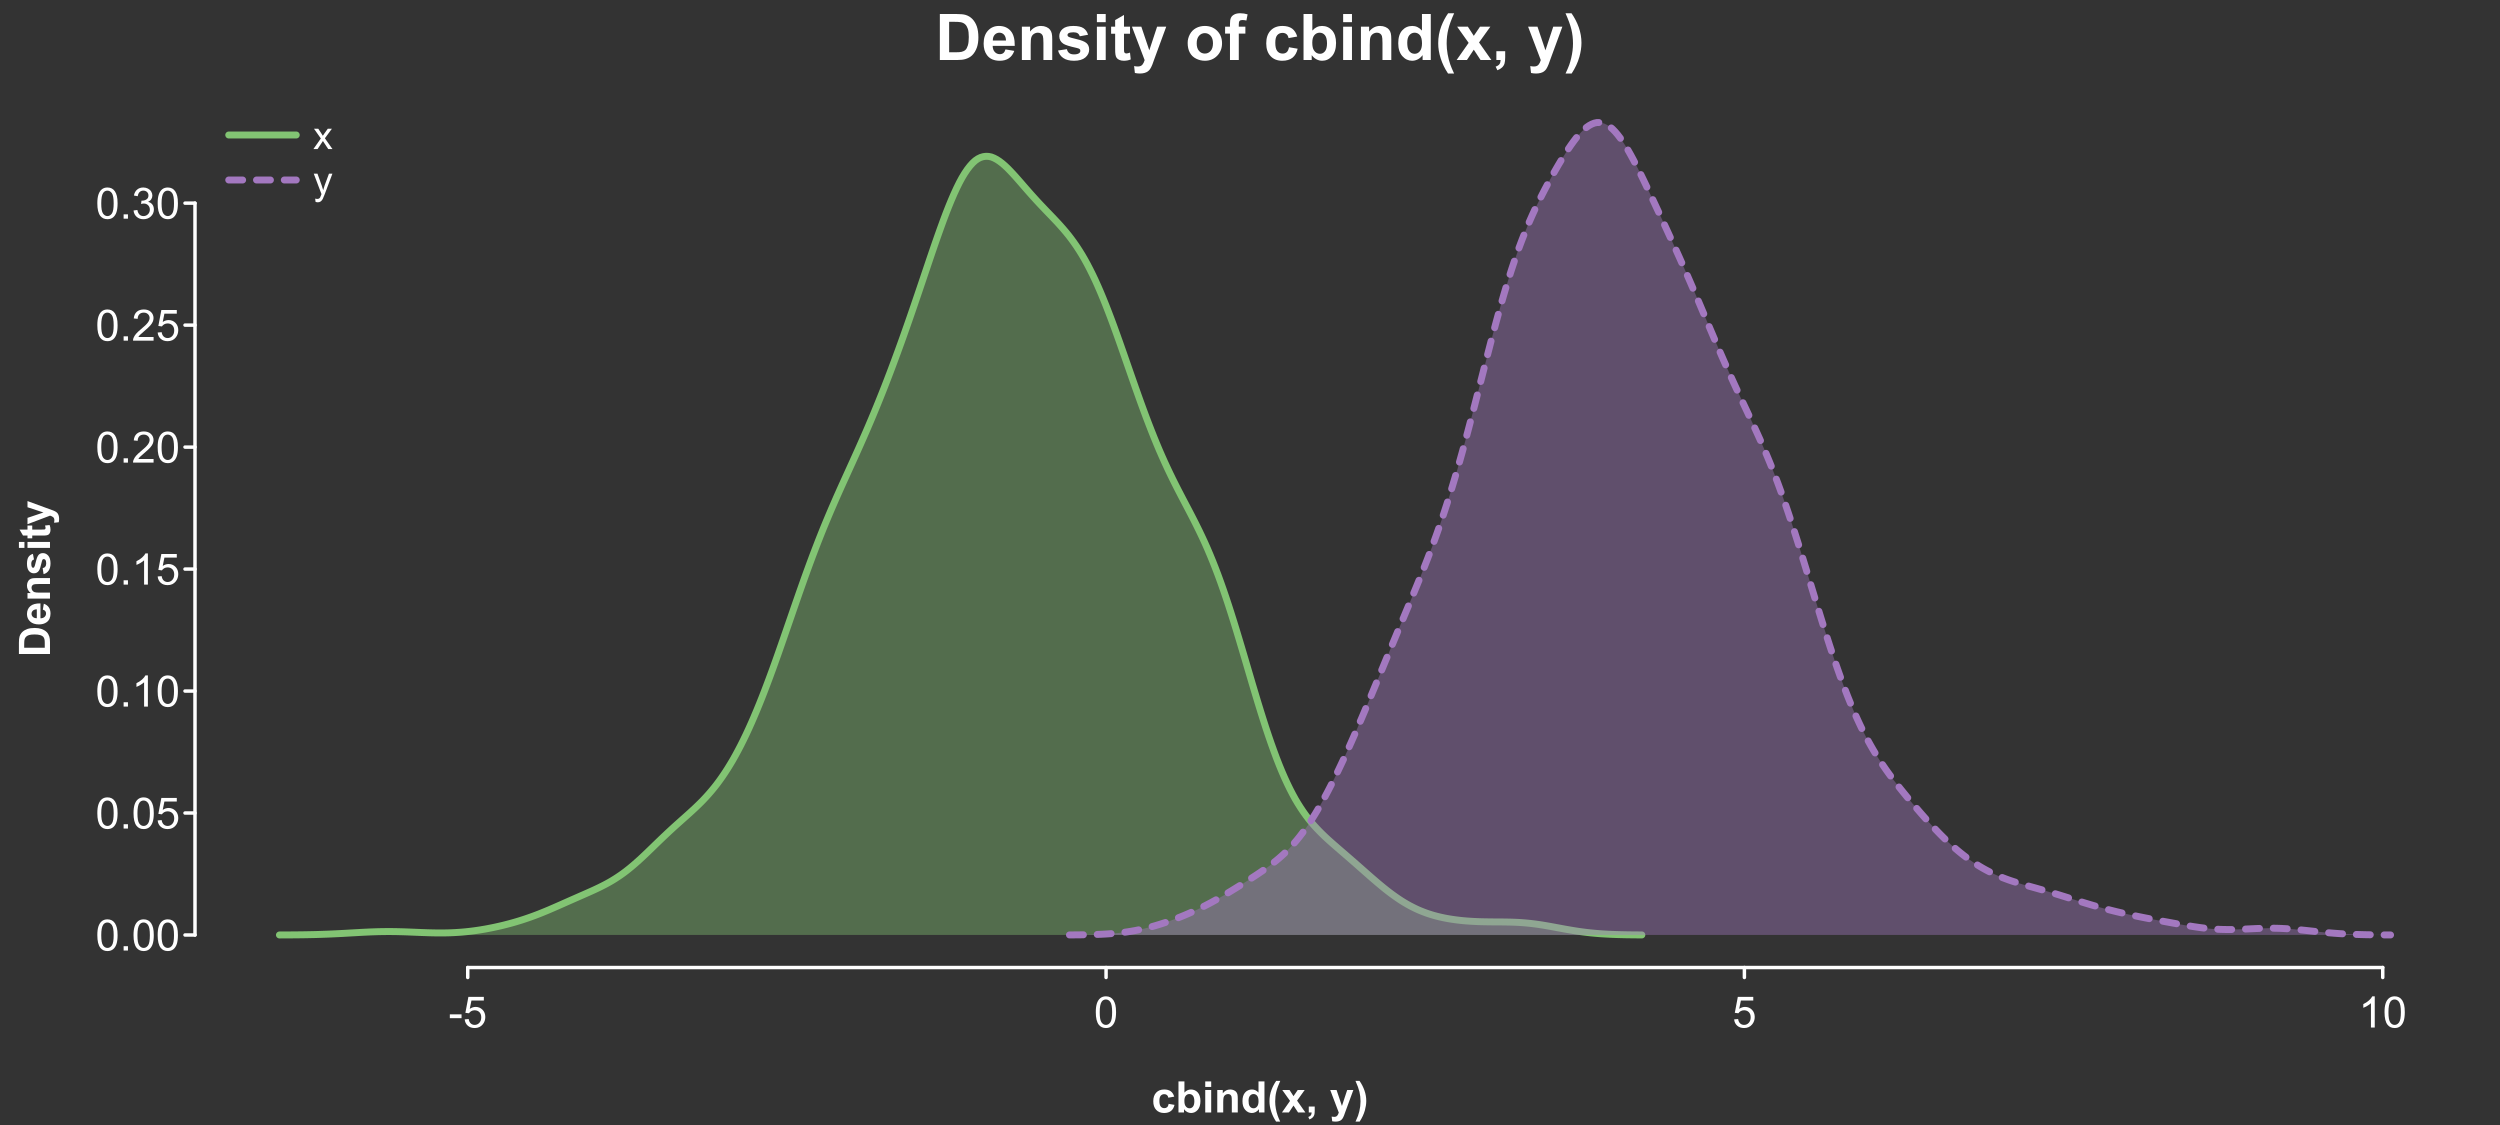 <?xml version="1.0" encoding="UTF-8"?>
<svg xmlns="http://www.w3.org/2000/svg" xmlns:xlink="http://www.w3.org/1999/xlink" width="720pt" height="324pt" viewBox="0 0 720 324" version="1.1">
<rect x="0" y="0" width="720" height="324" fill="#333333" stroke="none"/>
<defs>
<g>
<symbol overflow="visible" id="glyph0-0">
<path style="stroke:none;" d="M 1.562 0 L 1.562 -7.812 L 7.812 -7.812 L 7.812 0 Z M 1.758 -0.195 L 7.617 -0.195 L 7.617 -7.617 L 1.758 -7.617 Z M 1.758 -0.195 "/>
</symbol>
<symbol overflow="visible" id="glyph0-1">
<path style="stroke:none;" d="M 0.398 -2.688 L 0.398 -3.789 L 3.773 -3.789 L 3.773 -2.688 Z M 0.398 -2.688 "/>
</symbol>
<symbol overflow="visible" id="glyph0-2">
<path style="stroke:none;" d="M 0.52 -2.344 L 1.672 -2.441 C 1.754 -1.875 1.953 -1.453 2.266 -1.172 C 2.574 -0.891 2.949 -0.75 3.395 -0.75 C 3.918 -0.75 4.367 -0.949 4.734 -1.348 C 5.102 -1.746 5.285 -2.273 5.285 -2.938 C 5.285 -3.559 5.109 -4.055 4.758 -4.418 C 4.406 -4.777 3.945 -4.957 3.375 -4.961 C 3.02 -4.957 2.699 -4.875 2.414 -4.719 C 2.129 -4.555 1.906 -4.348 1.746 -4.094 L 0.715 -4.23 L 1.582 -8.824 L 6.031 -8.824 L 6.031 -7.777 L 2.461 -7.777 L 1.977 -5.371 C 2.508 -5.742 3.074 -5.93 3.668 -5.934 C 4.449 -5.93 5.105 -5.66 5.645 -5.121 C 6.18 -4.578 6.449 -3.883 6.453 -3.035 C 6.449 -2.223 6.215 -1.52 5.742 -0.934 C 5.168 -0.207 4.383 0.152 3.395 0.152 C 2.574 0.152 1.91 -0.074 1.398 -0.531 C 0.883 -0.984 0.59 -1.59 0.52 -2.344 Z M 0.52 -2.344 "/>
</symbol>
<symbol overflow="visible" id="glyph0-3">
<path style="stroke:none;" d="M 0.52 -4.414 C 0.516 -5.469 0.625 -6.32 0.844 -6.965 C 1.062 -7.609 1.387 -8.105 1.816 -8.457 C 2.246 -8.805 2.785 -8.98 3.438 -8.984 C 3.914 -8.98 4.336 -8.887 4.699 -8.695 C 5.059 -8.5 5.355 -8.219 5.594 -7.859 C 5.828 -7.492 6.016 -7.051 6.152 -6.527 C 6.285 -6.004 6.352 -5.297 6.355 -4.414 C 6.352 -3.359 6.242 -2.512 6.031 -1.871 C 5.812 -1.223 5.492 -0.727 5.062 -0.375 C 4.633 -0.023 4.09 0.152 3.438 0.152 C 2.57 0.152 1.891 -0.156 1.402 -0.773 C 0.809 -1.516 0.516 -2.727 0.52 -4.414 Z M 1.648 -4.414 C 1.645 -2.941 1.816 -1.965 2.164 -1.48 C 2.504 -0.992 2.93 -0.75 3.438 -0.75 C 3.938 -0.75 4.359 -0.992 4.707 -1.48 C 5.051 -1.969 5.227 -2.945 5.227 -4.414 C 5.227 -5.883 5.051 -6.863 4.707 -7.348 C 4.359 -7.832 3.934 -8.074 3.426 -8.074 C 2.918 -8.074 2.516 -7.859 2.215 -7.434 C 1.836 -6.887 1.645 -5.879 1.648 -4.414 Z M 1.648 -4.414 "/>
</symbol>
<symbol overflow="visible" id="glyph0-4">
<path style="stroke:none;" d="M 4.656 0 L 3.559 0 L 3.559 -7 C 3.289 -6.746 2.941 -6.492 2.516 -6.242 C 2.086 -5.988 1.703 -5.801 1.359 -5.676 L 1.359 -6.738 C 1.973 -7.027 2.508 -7.375 2.973 -7.789 C 3.43 -8.195 3.758 -8.594 3.949 -8.984 L 4.656 -8.984 Z M 4.656 0 "/>
</symbol>
<symbol overflow="visible" id="glyph0-5">
<path style="stroke:none;" d="M 1.137 0 L 1.137 -1.25 L 2.387 -1.25 L 2.387 0 Z M 1.137 0 "/>
</symbol>
<symbol overflow="visible" id="glyph0-6">
<path style="stroke:none;" d="M 6.293 -1.055 L 6.293 0 L 0.379 0 C 0.367 -0.266 0.41 -0.52 0.508 -0.762 C 0.656 -1.164 0.898 -1.559 1.23 -1.953 C 1.559 -2.34 2.035 -2.793 2.668 -3.309 C 3.637 -4.102 4.293 -4.734 4.637 -5.203 C 4.977 -5.668 5.148 -6.105 5.152 -6.523 C 5.148 -6.957 4.992 -7.324 4.684 -7.625 C 4.371 -7.922 3.969 -8.074 3.469 -8.074 C 2.938 -8.074 2.512 -7.914 2.195 -7.598 C 1.879 -7.277 1.719 -6.84 1.715 -6.281 L 0.586 -6.398 C 0.664 -7.238 0.953 -7.879 1.457 -8.32 C 1.961 -8.762 2.641 -8.98 3.492 -8.984 C 4.348 -8.98 5.023 -8.742 5.527 -8.27 C 6.027 -7.789 6.281 -7.199 6.281 -6.5 C 6.281 -6.141 6.207 -5.789 6.059 -5.445 C 5.91 -5.094 5.664 -4.73 5.328 -4.352 C 4.984 -3.965 4.422 -3.441 3.637 -2.777 C 2.977 -2.223 2.555 -1.844 2.367 -1.648 C 2.18 -1.449 2.023 -1.254 1.906 -1.055 Z M 6.293 -1.055 "/>
</symbol>
<symbol overflow="visible" id="glyph0-7">
<path style="stroke:none;" d="M 0.523 -2.363 L 1.625 -2.508 C 1.746 -1.883 1.961 -1.434 2.266 -1.16 C 2.566 -0.887 2.938 -0.75 3.375 -0.75 C 3.891 -0.75 4.324 -0.926 4.684 -1.285 C 5.035 -1.641 5.215 -2.086 5.219 -2.617 C 5.215 -3.121 5.051 -3.539 4.723 -3.867 C 4.395 -4.195 3.977 -4.359 3.469 -4.359 C 3.258 -4.359 2.996 -4.316 2.691 -4.234 L 2.812 -5.199 C 2.883 -5.188 2.941 -5.184 2.992 -5.188 C 3.457 -5.184 3.879 -5.309 4.254 -5.555 C 4.629 -5.797 4.816 -6.172 4.816 -6.684 C 4.816 -7.086 4.68 -7.418 4.406 -7.684 C 4.133 -7.945 3.781 -8.078 3.352 -8.082 C 2.922 -8.078 2.562 -7.945 2.281 -7.676 C 1.992 -7.406 1.812 -7.004 1.734 -6.469 L 0.633 -6.664 C 0.766 -7.398 1.07 -7.969 1.551 -8.375 C 2.023 -8.777 2.617 -8.98 3.328 -8.984 C 3.812 -8.98 4.262 -8.875 4.676 -8.668 C 5.086 -8.457 5.398 -8.172 5.617 -7.812 C 5.832 -7.445 5.941 -7.062 5.945 -6.66 C 5.941 -6.27 5.836 -5.918 5.633 -5.602 C 5.422 -5.281 5.117 -5.027 4.711 -4.848 C 5.238 -4.723 5.648 -4.469 5.941 -4.086 C 6.234 -3.695 6.379 -3.215 6.383 -2.645 C 6.379 -1.859 6.094 -1.199 5.527 -0.656 C 4.957 -0.113 4.238 0.156 3.367 0.16 C 2.582 0.156 1.93 -0.074 1.41 -0.543 C 0.891 -1.008 0.594 -1.613 0.523 -2.363 Z M 0.523 -2.363 "/>
</symbol>
<symbol overflow="visible" id="glyph1-0">
<path style="stroke:none;" d="M 1.414 0 L 1.414 -7.062 L 7.062 -7.062 L 7.062 0 Z M 1.59 -0.176 L 6.887 -0.176 L 6.887 -6.887 L 1.59 -6.887 Z M 1.59 -0.176 "/>
</symbol>
<symbol overflow="visible" id="glyph1-1">
<path style="stroke:none;" d="M 0.082 0 L 2.223 -3.047 L 0.242 -5.859 L 1.484 -5.859 L 2.383 -4.484 C 2.551 -4.219 2.688 -4 2.793 -3.828 C 2.953 -4.07 3.102 -4.289 3.238 -4.477 L 4.227 -5.859 L 5.414 -5.859 L 3.387 -3.102 L 5.566 0 L 4.348 0 L 3.145 -1.82 L 2.824 -2.312 L 1.285 0 Z M 0.082 0 "/>
</symbol>
<symbol overflow="visible" id="glyph1-2">
<path style="stroke:none;" d="M 0.699 2.258 L 0.59 1.324 C 0.805 1.383 0.996 1.41 1.16 1.414 C 1.379 1.41 1.555 1.375 1.688 1.301 C 1.82 1.227 1.93 1.121 2.016 0.992 C 2.078 0.891 2.176 0.645 2.316 0.254 C 2.332 0.195 2.363 0.117 2.406 0.012 L 0.184 -5.859 L 1.254 -5.859 L 2.473 -2.465 C 2.629 -2.031 2.77 -1.578 2.898 -1.109 C 3.008 -1.562 3.145 -2.008 3.305 -2.445 L 4.559 -5.859 L 5.551 -5.859 L 3.32 0.098 C 3.082 0.742 2.898 1.188 2.766 1.43 C 2.586 1.758 2.383 1.996 2.156 2.148 C 1.93 2.301 1.656 2.379 1.34 2.379 C 1.148 2.379 0.934 2.336 0.699 2.258 Z M 0.699 2.258 "/>
</symbol>
<symbol overflow="visible" id="glyph2-0">
<path style="stroke:none;" d="M 2.312 0 L 2.312 -11.562 L 11.562 -11.562 L 11.562 0 Z M 2.602 -0.289 L 11.273 -0.289 L 11.273 -11.273 L 2.602 -11.273 Z M 2.602 -0.289 "/>
</symbol>
<symbol overflow="visible" id="glyph2-1">
<path style="stroke:none;" d="M 1.336 -13.242 L 6.223 -13.242 C 7.324 -13.242 8.164 -13.156 8.742 -12.988 C 9.52 -12.758 10.184 -12.352 10.738 -11.77 C 11.289 -11.184 11.711 -10.469 12.004 -9.625 C 12.289 -8.777 12.434 -7.734 12.438 -6.496 C 12.434 -5.402 12.297 -4.461 12.031 -3.676 C 11.695 -2.707 11.223 -1.93 10.613 -1.336 C 10.145 -0.883 9.52 -0.531 8.734 -0.281 C 8.145 -0.094 7.355 0 6.367 0 L 1.336 0 Z M 4.012 -11.004 L 4.012 -2.23 L 6.008 -2.23 C 6.75 -2.227 7.289 -2.27 7.625 -2.359 C 8.055 -2.465 8.414 -2.648 8.703 -2.906 C 8.984 -3.164 9.219 -3.59 9.402 -4.188 C 9.582 -4.777 9.672 -5.586 9.676 -6.613 C 9.672 -7.633 9.582 -8.418 9.402 -8.969 C 9.219 -9.516 8.965 -9.945 8.645 -10.254 C 8.316 -10.559 7.906 -10.766 7.406 -10.875 C 7.031 -10.961 6.297 -11.004 5.211 -11.004 Z M 4.012 -11.004 "/>
</symbol>
<symbol overflow="visible" id="glyph2-2">
<path style="stroke:none;" d="M 6.883 -3.055 L 9.414 -2.629 C 9.086 -1.699 8.57 -0.992 7.871 -0.508 C 7.168 -0.023 6.293 0.215 5.238 0.219 C 3.57 0.215 2.336 -0.328 1.535 -1.418 C 0.902 -2.289 0.586 -3.391 0.586 -4.723 C 0.586 -6.312 1 -7.555 1.832 -8.457 C 2.664 -9.355 3.715 -9.809 4.984 -9.809 C 6.41 -9.809 7.535 -9.336 8.363 -8.395 C 9.184 -7.453 9.578 -6.012 9.547 -4.066 L 3.188 -4.066 C 3.203 -3.312 3.406 -2.727 3.801 -2.309 C 4.191 -1.887 4.68 -1.676 5.266 -1.68 C 5.66 -1.676 5.996 -1.785 6.27 -2.004 C 6.539 -2.223 6.742 -2.57 6.883 -3.055 Z M 7.027 -5.617 C 7.004 -6.348 6.816 -6.906 6.457 -7.293 C 6.098 -7.672 5.656 -7.863 5.141 -7.867 C 4.582 -7.863 4.125 -7.66 3.766 -7.262 C 3.402 -6.855 3.227 -6.309 3.234 -5.617 Z M 7.027 -5.617 "/>
</symbol>
<symbol overflow="visible" id="glyph2-3">
<path style="stroke:none;" d="M 10.055 0 L 7.516 0 L 7.516 -4.895 C 7.512 -5.926 7.457 -6.598 7.352 -6.906 C 7.242 -7.207 7.066 -7.441 6.824 -7.613 C 6.578 -7.777 6.285 -7.863 5.945 -7.867 C 5.504 -7.863 5.109 -7.742 4.762 -7.504 C 4.41 -7.262 4.172 -6.941 4.043 -6.547 C 3.91 -6.148 3.844 -5.414 3.848 -4.344 L 3.848 0 L 1.309 0 L 1.309 -9.594 L 3.668 -9.594 L 3.668 -8.184 C 4.504 -9.266 5.555 -9.809 6.828 -9.809 C 7.383 -9.809 7.895 -9.707 8.363 -9.504 C 8.824 -9.301 9.176 -9.043 9.414 -8.734 C 9.652 -8.418 9.82 -8.062 9.914 -7.668 C 10.008 -7.27 10.055 -6.699 10.055 -5.961 Z M 10.055 0 "/>
</symbol>
<symbol overflow="visible" id="glyph2-4">
<path style="stroke:none;" d="M 0.434 -2.738 L 2.98 -3.125 C 3.086 -2.625 3.305 -2.25 3.641 -2 C 3.969 -1.742 4.434 -1.617 5.031 -1.617 C 5.684 -1.617 6.176 -1.734 6.512 -1.977 C 6.73 -2.141 6.844 -2.367 6.848 -2.656 C 6.844 -2.844 6.785 -3.004 6.668 -3.133 C 6.539 -3.254 6.254 -3.367 5.816 -3.469 C 3.766 -3.918 2.469 -4.328 1.926 -4.707 C 1.164 -5.223 0.785 -5.945 0.785 -6.867 C 0.785 -7.695 1.113 -8.391 1.77 -8.961 C 2.426 -9.523 3.441 -9.809 4.824 -9.809 C 6.133 -9.809 7.109 -9.594 7.75 -9.168 C 8.387 -8.738 8.828 -8.105 9.07 -7.273 L 6.676 -6.828 C 6.57 -7.199 6.379 -7.488 6.094 -7.688 C 5.805 -7.883 5.395 -7.98 4.867 -7.984 C 4.199 -7.98 3.723 -7.887 3.434 -7.707 C 3.238 -7.57 3.141 -7.398 3.145 -7.191 C 3.141 -7.004 3.227 -6.852 3.398 -6.73 C 3.625 -6.559 4.414 -6.32 5.766 -6.016 C 7.117 -5.707 8.062 -5.332 8.602 -4.887 C 9.129 -4.434 9.391 -3.805 9.395 -3 C 9.391 -2.117 9.023 -1.359 8.293 -0.73 C 7.555 -0.098 6.469 0.215 5.031 0.219 C 3.723 0.215 2.688 -0.047 1.926 -0.578 C 1.164 -1.105 0.668 -1.824 0.434 -2.738 Z M 0.434 -2.738 "/>
</symbol>
<symbol overflow="visible" id="glyph2-5">
<path style="stroke:none;" d="M 1.328 -10.895 L 1.328 -13.242 L 3.867 -13.242 L 3.867 -10.895 Z M 1.328 0 L 1.328 -9.594 L 3.867 -9.594 L 3.867 0 Z M 1.328 0 "/>
</symbol>
<symbol overflow="visible" id="glyph2-6">
<path style="stroke:none;" d="M 5.727 -9.594 L 5.727 -7.57 L 3.992 -7.57 L 3.992 -3.703 C 3.988 -2.922 4.008 -2.465 4.043 -2.336 C 4.074 -2.203 4.148 -2.094 4.27 -2.012 C 4.383 -1.926 4.523 -1.887 4.695 -1.887 C 4.93 -1.887 5.273 -1.969 5.719 -2.133 L 5.934 -0.164 C 5.344 0.09 4.676 0.215 3.93 0.219 C 3.469 0.215 3.055 0.141 2.691 -0.012 C 2.32 -0.164 2.051 -0.363 1.883 -0.609 C 1.707 -0.852 1.59 -1.18 1.527 -1.598 C 1.469 -1.891 1.441 -2.488 1.445 -3.387 L 1.445 -7.57 L 0.281 -7.57 L 0.281 -9.594 L 1.445 -9.594 L 1.445 -11.5 L 3.992 -12.98 L 3.992 -9.594 Z M 5.727 -9.594 "/>
</symbol>
<symbol overflow="visible" id="glyph2-7">
<path style="stroke:none;" d="M 0.125 -9.594 L 2.828 -9.594 L 5.121 -2.781 L 7.363 -9.594 L 9.992 -9.594 L 6.602 -0.359 L 6 1.309 C 5.773 1.863 5.559 2.293 5.359 2.59 C 5.156 2.887 4.926 3.125 4.664 3.309 C 4.402 3.492 4.078 3.637 3.699 3.738 C 3.312 3.84 2.883 3.891 2.402 3.895 C 1.914 3.891 1.434 3.84 0.965 3.738 L 0.742 1.754 C 1.137 1.828 1.496 1.867 1.816 1.871 C 2.402 1.867 2.836 1.695 3.125 1.352 C 3.406 1.004 3.625 0.562 3.777 0.027 Z M 0.125 -9.594 "/>
</symbol>
<symbol overflow="visible" id="glyph2-8">
<path style="stroke:none;" d=""/>
</symbol>
<symbol overflow="visible" id="glyph2-9">
<path style="stroke:none;" d="M 0.742 -4.934 C 0.738 -5.773 0.945 -6.586 1.363 -7.379 C 1.777 -8.164 2.367 -8.766 3.129 -9.184 C 3.891 -9.598 4.742 -9.809 5.684 -9.809 C 7.133 -9.809 8.32 -9.336 9.25 -8.395 C 10.176 -7.453 10.641 -6.262 10.641 -4.824 C 10.641 -3.371 10.172 -2.168 9.234 -1.215 C 8.297 -0.258 7.117 0.215 5.699 0.219 C 4.82 0.215 3.98 0.02 3.184 -0.379 C 2.383 -0.773 1.777 -1.355 1.363 -2.125 C 0.945 -2.891 0.738 -3.828 0.742 -4.934 Z M 3.344 -4.797 C 3.34 -3.844 3.566 -3.113 4.02 -2.609 C 4.469 -2.102 5.023 -1.852 5.691 -1.852 C 6.348 -1.852 6.902 -2.102 7.355 -2.609 C 7.801 -3.113 8.027 -3.852 8.031 -4.816 C 8.027 -5.754 7.801 -6.473 7.355 -6.98 C 6.902 -7.484 6.348 -7.738 5.691 -7.742 C 5.023 -7.738 4.469 -7.484 4.02 -6.98 C 3.566 -6.473 3.34 -5.746 3.344 -4.797 Z M 3.344 -4.797 "/>
</symbol>
<symbol overflow="visible" id="glyph2-10">
<path style="stroke:none;" d="M 0.219 -9.594 L 1.625 -9.594 L 1.625 -10.316 C 1.621 -11.121 1.707 -11.723 1.883 -12.121 C 2.051 -12.516 2.367 -12.84 2.832 -13.094 C 3.289 -13.34 3.871 -13.465 4.578 -13.469 C 5.297 -13.465 6.008 -13.355 6.703 -13.145 L 6.359 -11.371 C 5.953 -11.465 5.566 -11.512 5.195 -11.516 C 4.824 -11.512 4.559 -11.426 4.402 -11.258 C 4.238 -11.086 4.16 -10.758 4.164 -10.27 L 4.164 -9.594 L 6.062 -9.594 L 6.062 -7.598 L 4.164 -7.598 L 4.164 0 L 1.625 0 L 1.625 -7.598 L 0.219 -7.598 Z M 0.219 -9.594 "/>
</symbol>
<symbol overflow="visible" id="glyph2-11">
<path style="stroke:none;" d="M 9.691 -6.758 L 7.191 -6.305 C 7.102 -6.805 6.91 -7.18 6.613 -7.434 C 6.312 -7.684 5.926 -7.809 5.457 -7.812 C 4.82 -7.809 4.316 -7.59 3.941 -7.156 C 3.562 -6.719 3.375 -5.992 3.379 -4.969 C 3.375 -3.828 3.566 -3.023 3.953 -2.555 C 4.332 -2.086 4.844 -1.852 5.492 -1.852 C 5.969 -1.852 6.363 -1.988 6.676 -2.262 C 6.98 -2.535 7.199 -3.004 7.324 -3.676 L 9.82 -3.25 C 9.559 -2.105 9.059 -1.242 8.328 -0.656 C 7.59 -0.074 6.605 0.215 5.375 0.219 C 3.969 0.215 2.852 -0.223 2.02 -1.109 C 1.184 -1.992 0.766 -3.219 0.77 -4.789 C 0.766 -6.367 1.184 -7.602 2.023 -8.484 C 2.855 -9.367 3.988 -9.809 5.422 -9.809 C 6.586 -9.809 7.516 -9.555 8.207 -9.055 C 8.895 -8.547 9.391 -7.781 9.691 -6.758 Z M 9.691 -6.758 "/>
</symbol>
<symbol overflow="visible" id="glyph2-12">
<path style="stroke:none;" d="M 1.219 0 L 1.219 -13.242 L 3.758 -13.242 L 3.758 -8.473 C 4.539 -9.363 5.469 -9.809 6.539 -9.809 C 7.707 -9.809 8.672 -9.383 9.438 -8.539 C 10.199 -7.691 10.582 -6.477 10.586 -4.895 C 10.582 -3.254 10.191 -1.992 9.414 -1.109 C 8.633 -0.223 7.688 0.215 6.578 0.219 C 6.027 0.215 5.484 0.082 4.953 -0.191 C 4.418 -0.465 3.961 -0.871 3.578 -1.41 L 3.578 0 Z M 3.738 -5.004 C 3.738 -4.012 3.895 -3.277 4.211 -2.801 C 4.645 -2.125 5.227 -1.785 5.961 -1.789 C 6.516 -1.785 6.992 -2.027 7.391 -2.508 C 7.781 -2.984 7.98 -3.738 7.984 -4.77 C 7.98 -5.863 7.781 -6.652 7.387 -7.141 C 6.988 -7.621 6.48 -7.863 5.863 -7.867 C 5.25 -7.863 4.742 -7.625 4.344 -7.156 C 3.938 -6.68 3.738 -5.965 3.738 -5.004 Z M 3.738 -5.004 "/>
</symbol>
<symbol overflow="visible" id="glyph2-13">
<path style="stroke:none;" d="M 10.125 0 L 7.77 0 L 7.77 -1.41 C 7.375 -0.859 6.91 -0.449 6.379 -0.184 C 5.844 0.086 5.309 0.215 4.77 0.219 C 3.668 0.215 2.723 -0.227 1.938 -1.113 C 1.148 -2.004 0.754 -3.242 0.758 -4.832 C 0.754 -6.457 1.137 -7.691 1.906 -8.539 C 2.668 -9.383 3.637 -9.809 4.805 -9.809 C 5.875 -9.809 6.801 -9.363 7.586 -8.473 L 7.586 -13.242 L 10.125 -13.242 Z M 3.352 -5.004 C 3.352 -3.98 3.492 -3.238 3.777 -2.781 C 4.184 -2.117 4.754 -1.785 5.492 -1.789 C 6.07 -1.785 6.566 -2.035 6.98 -2.531 C 7.387 -3.027 7.594 -3.77 7.598 -4.762 C 7.594 -5.859 7.395 -6.652 7 -7.141 C 6.602 -7.621 6.094 -7.863 5.473 -7.867 C 4.871 -7.863 4.367 -7.625 3.961 -7.148 C 3.555 -6.668 3.352 -5.953 3.352 -5.004 Z M 3.352 -5.004 "/>
</symbol>
<symbol overflow="visible" id="glyph2-14">
<path style="stroke:none;" d="M 5.539 3.895 L 3.793 3.895 C 2.867 2.5 2.168 1.059 1.688 -0.441 C 1.203 -1.938 0.961 -3.391 0.965 -4.797 C 0.961 -6.535 1.258 -8.184 1.859 -9.738 C 2.375 -11.086 3.031 -12.328 3.828 -13.469 L 5.562 -13.469 C 4.734 -11.641 4.168 -10.086 3.863 -8.809 C 3.551 -7.527 3.398 -6.172 3.398 -4.742 C 3.398 -3.75 3.488 -2.738 3.672 -1.707 C 3.855 -0.668 4.105 0.312 4.426 1.246 C 4.633 1.859 5.004 2.742 5.539 3.895 Z M 5.539 3.895 "/>
</symbol>
<symbol overflow="visible" id="glyph2-15">
<path style="stroke:none;" d="M 0.109 0 L 3.566 -4.941 L 0.254 -9.594 L 3.352 -9.594 L 5.051 -6.957 L 6.84 -9.594 L 9.82 -9.594 L 6.566 -5.051 L 10.117 0 L 7 0 L 5.051 -2.973 L 3.082 0 Z M 0.109 0 "/>
</symbol>
<symbol overflow="visible" id="glyph2-16">
<path style="stroke:none;" d="M 1.266 -2.539 L 3.805 -2.539 L 3.805 -0.723 C 3.801 0.012 3.738 0.586 3.613 1.016 C 3.484 1.438 3.246 1.82 2.895 2.156 C 2.543 2.492 2.094 2.758 1.555 2.953 L 1.059 1.906 C 1.566 1.734 1.93 1.504 2.148 1.211 C 2.363 0.914 2.477 0.512 2.492 0 L 1.266 0 Z M 1.266 -2.539 "/>
</symbol>
<symbol overflow="visible" id="glyph2-17">
<path style="stroke:none;" d="M 0.625 3.895 C 1.121 2.82 1.473 1.996 1.68 1.426 C 1.883 0.852 2.074 0.195 2.25 -0.551 C 2.422 -1.297 2.551 -2.004 2.637 -2.68 C 2.723 -3.348 2.766 -4.035 2.766 -4.742 C 2.766 -6.172 2.609 -7.527 2.305 -8.809 C 1.992 -10.086 1.426 -11.641 0.605 -13.469 L 2.332 -13.469 C 3.238 -12.172 3.941 -10.797 4.449 -9.348 C 4.949 -7.895 5.203 -6.426 5.203 -4.934 C 5.203 -3.672 5.004 -2.32 4.605 -0.887 C 4.152 0.73 3.406 2.32 2.375 3.895 Z M 0.625 3.895 "/>
</symbol>
<symbol overflow="visible" id="glyph3-0">
<path style="stroke:none;" d="M 0 -1.562 L -7.812 -1.562 L -7.812 -7.812 L 0 -7.812 Z M -0.195 -1.758 L -0.195 -7.617 L -7.617 -7.617 L -7.617 -1.758 Z M -0.195 -1.758 "/>
</symbol>
<symbol overflow="visible" id="glyph3-1">
<path style="stroke:none;" d="M -8.949 -0.902 L -8.949 -4.207 C -8.945 -4.949 -8.891 -5.516 -8.777 -5.91 C -8.621 -6.43 -8.344 -6.879 -7.953 -7.258 C -7.555 -7.629 -7.07 -7.914 -6.5 -8.113 C -5.926 -8.305 -5.223 -8.402 -4.387 -8.406 C -3.648 -8.402 -3.016 -8.309 -2.484 -8.129 C -1.832 -7.902 -1.305 -7.586 -0.902 -7.172 C -0.598 -6.859 -0.359 -6.434 -0.188 -5.902 C -0.062 -5.5 0 -4.969 0 -4.305 L 0 -0.902 Z M -7.434 -2.711 L -1.508 -2.711 L -1.508 -4.059 C -1.504 -4.562 -1.535 -4.926 -1.594 -5.152 C -1.664 -5.441 -1.785 -5.684 -1.965 -5.879 C -2.137 -6.07 -2.426 -6.23 -2.828 -6.352 C -3.227 -6.473 -3.773 -6.531 -4.469 -6.535 C -5.156 -6.531 -5.688 -6.473 -6.059 -6.352 C -6.43 -6.23 -6.719 -6.059 -6.926 -5.84 C -7.133 -5.617 -7.273 -5.34 -7.348 -5.004 C -7.402 -4.75 -7.43 -4.254 -7.434 -3.523 Z M -7.434 -2.711 "/>
</symbol>
<symbol overflow="visible" id="glyph3-2">
<path style="stroke:none;" d="M -2.062 -4.652 L -1.777 -6.359 C -1.145 -6.137 -0.668 -5.793 -0.344 -5.32 C -0.016 -4.844 0.145 -4.25 0.148 -3.539 C 0.145 -2.41 -0.219 -1.574 -0.957 -1.039 C -1.543 -0.609 -2.289 -0.398 -3.191 -0.398 C -4.266 -0.398 -5.105 -0.676 -5.715 -1.238 C -6.32 -1.797 -6.625 -2.508 -6.629 -3.371 C -6.625 -4.332 -6.309 -5.094 -5.672 -5.652 C -5.035 -6.207 -4.059 -6.473 -2.746 -6.453 L -2.746 -2.156 C -2.234 -2.164 -1.84 -2.301 -1.559 -2.566 C -1.277 -2.832 -1.137 -3.16 -1.137 -3.559 C -1.137 -3.824 -1.207 -4.051 -1.355 -4.234 C -1.496 -4.418 -1.734 -4.559 -2.062 -4.652 Z M -3.797 -4.75 C -4.289 -4.734 -4.664 -4.605 -4.926 -4.363 C -5.184 -4.117 -5.312 -3.82 -5.316 -3.473 C -5.312 -3.094 -5.176 -2.785 -4.906 -2.547 C -4.633 -2.301 -4.266 -2.18 -3.797 -2.184 Z M -3.797 -4.75 "/>
</symbol>
<symbol overflow="visible" id="glyph3-3">
<path style="stroke:none;" d="M 0 -6.793 L 0 -5.078 L -3.309 -5.078 C -4.008 -5.074 -4.461 -5.039 -4.664 -4.969 C -4.867 -4.895 -5.027 -4.773 -5.145 -4.609 C -5.258 -4.441 -5.312 -4.242 -5.316 -4.016 C -5.312 -3.715 -5.23 -3.449 -5.07 -3.215 C -4.906 -2.977 -4.691 -2.816 -4.426 -2.73 C -4.152 -2.645 -3.656 -2.602 -2.938 -2.602 L 0 -2.602 L 0 -0.887 L -6.48 -0.887 L -6.48 -2.477 L -5.531 -2.477 C -6.262 -3.043 -6.625 -3.754 -6.629 -4.613 C -6.625 -4.988 -6.559 -5.336 -6.422 -5.652 C -6.285 -5.961 -6.109 -6.199 -5.902 -6.363 C -5.688 -6.523 -5.449 -6.633 -5.18 -6.699 C -4.91 -6.758 -4.523 -6.789 -4.027 -6.793 Z M 0 -6.793 "/>
</symbol>
<symbol overflow="visible" id="glyph3-4">
<path style="stroke:none;" d="M -1.848 -0.293 L -2.113 -2.016 C -1.773 -2.086 -1.52 -2.234 -1.352 -2.461 C -1.176 -2.684 -1.09 -2.996 -1.094 -3.398 C -1.09 -3.844 -1.172 -4.176 -1.336 -4.402 C -1.449 -4.547 -1.602 -4.621 -1.793 -4.625 C -1.922 -4.621 -2.027 -4.582 -2.117 -4.504 C -2.195 -4.414 -2.273 -4.223 -2.344 -3.93 C -2.648 -2.543 -2.926 -1.668 -3.18 -1.301 C -3.527 -0.785 -4.016 -0.527 -4.641 -0.531 C -5.199 -0.527 -5.668 -0.75 -6.055 -1.195 C -6.434 -1.641 -6.625 -2.328 -6.629 -3.258 C -6.625 -4.145 -6.48 -4.801 -6.195 -5.234 C -5.902 -5.664 -5.477 -5.965 -4.914 -6.129 L -4.613 -4.512 C -4.863 -4.441 -5.059 -4.309 -5.191 -4.117 C -5.324 -3.922 -5.391 -3.645 -5.395 -3.289 C -5.391 -2.836 -5.328 -2.516 -5.207 -2.32 C -5.113 -2.188 -4.996 -2.121 -4.859 -2.125 C -4.734 -2.121 -4.633 -2.18 -4.547 -2.297 C -4.43 -2.449 -4.266 -2.98 -4.062 -3.895 C -3.852 -4.805 -3.598 -5.445 -3.301 -5.812 C -2.992 -6.168 -2.57 -6.344 -2.027 -6.348 C -1.434 -6.344 -0.922 -6.098 -0.492 -5.602 C -0.066 -5.105 0.145 -4.371 0.148 -3.398 C 0.145 -2.516 -0.031 -1.816 -0.391 -1.301 C -0.746 -0.785 -1.23 -0.449 -1.848 -0.293 Z M -1.848 -0.293 "/>
</symbol>
<symbol overflow="visible" id="glyph3-5">
<path style="stroke:none;" d="M -7.359 -0.898 L -8.949 -0.898 L -8.949 -2.613 L -7.359 -2.613 Z M 0 -0.898 L -6.48 -0.898 L -6.48 -2.613 L 0 -2.613 Z M 0 -0.898 "/>
</symbol>
<symbol overflow="visible" id="glyph3-6">
<path style="stroke:none;" d="M -6.48 -3.871 L -5.113 -3.871 L -5.113 -2.699 L -2.504 -2.699 C -1.969 -2.695 -1.66 -2.707 -1.574 -2.73 C -1.484 -2.754 -1.414 -2.805 -1.359 -2.883 C -1.305 -2.961 -1.277 -3.055 -1.277 -3.172 C -1.277 -3.328 -1.332 -3.559 -1.441 -3.863 L -0.109 -4.012 C 0.062 -3.609 0.145 -3.156 0.148 -2.656 C 0.145 -2.344 0.098 -2.066 -0.008 -1.816 C -0.109 -1.566 -0.246 -1.383 -0.41 -1.27 C -0.574 -1.152 -0.797 -1.074 -1.082 -1.031 C -1.277 -0.992 -1.68 -0.973 -2.289 -0.977 L -5.113 -0.977 L -5.113 -0.188 L -6.48 -0.188 L -6.48 -0.977 L -7.77 -0.977 L -8.77 -2.699 L -6.48 -2.699 Z M -6.48 -3.871 "/>
</symbol>
<symbol overflow="visible" id="glyph3-7">
<path style="stroke:none;" d="M -6.48 -0.086 L -6.48 -1.91 L -1.879 -3.461 L -6.48 -4.973 L -6.48 -6.75 L -0.242 -4.461 L 0.887 -4.055 C 1.262 -3.902 1.551 -3.758 1.75 -3.621 C 1.949 -3.484 2.109 -3.328 2.234 -3.152 C 2.355 -2.973 2.453 -2.754 2.523 -2.5 C 2.59 -2.238 2.625 -1.945 2.629 -1.625 C 2.625 -1.289 2.59 -0.965 2.527 -0.652 L 1.184 -0.5 C 1.234 -0.766 1.258 -1.008 1.262 -1.227 C 1.258 -1.621 1.141 -1.918 0.91 -2.109 C 0.676 -2.301 0.379 -2.445 0.02 -2.551 Z M -6.48 -0.086 "/>
</symbol>
<symbol overflow="visible" id="glyph4-0">
<path style="stroke:none;" d="M 1.562 0 L 1.562 -7.812 L 7.812 -7.812 L 7.812 0 Z M 1.758 -0.195 L 7.617 -0.195 L 7.617 -7.617 L 1.758 -7.617 Z M 1.758 -0.195 "/>
</symbol>
<symbol overflow="visible" id="glyph4-1">
<path style="stroke:none;" d="M 6.551 -4.566 L 4.859 -4.262 C 4.797 -4.594 4.668 -4.848 4.469 -5.023 C 4.266 -5.191 4.004 -5.277 3.688 -5.281 C 3.258 -5.277 2.918 -5.129 2.664 -4.836 C 2.406 -4.539 2.277 -4.047 2.281 -3.355 C 2.277 -2.586 2.406 -2.043 2.668 -1.727 C 2.926 -1.406 3.273 -1.246 3.711 -1.25 C 4.031 -1.246 4.297 -1.34 4.508 -1.527 C 4.711 -1.711 4.859 -2.031 4.949 -2.484 L 6.633 -2.195 C 6.457 -1.422 6.121 -0.84 5.625 -0.445 C 5.129 -0.051 4.465 0.145 3.633 0.148 C 2.684 0.145 1.926 -0.152 1.363 -0.75 C 0.797 -1.348 0.516 -2.176 0.52 -3.234 C 0.516 -4.305 0.797 -5.137 1.367 -5.734 C 1.93 -6.328 2.695 -6.625 3.664 -6.629 C 4.449 -6.625 5.078 -6.457 5.543 -6.117 C 6.008 -5.777 6.344 -5.258 6.551 -4.566 Z M 6.551 -4.566 "/>
</symbol>
<symbol overflow="visible" id="glyph4-2">
<path style="stroke:none;" d="M 0.824 0 L 0.824 -8.949 L 2.539 -8.949 L 2.539 -5.727 C 3.062 -6.324 3.691 -6.625 4.418 -6.629 C 5.207 -6.625 5.859 -6.34 6.375 -5.77 C 6.891 -5.195 7.148 -4.375 7.152 -3.309 C 7.148 -2.199 6.887 -1.348 6.363 -0.75 C 5.836 -0.152 5.195 0.145 4.445 0.148 C 4.07 0.145 3.703 0.055 3.348 -0.129 C 2.984 -0.316 2.676 -0.59 2.418 -0.953 L 2.418 0 Z M 2.527 -3.383 C 2.523 -2.707 2.629 -2.211 2.844 -1.891 C 3.137 -1.434 3.531 -1.207 4.027 -1.207 C 4.402 -1.207 4.727 -1.367 4.996 -1.691 C 5.258 -2.016 5.391 -2.527 5.395 -3.223 C 5.391 -3.961 5.258 -4.492 4.992 -4.824 C 4.723 -5.148 4.379 -5.312 3.961 -5.316 C 3.547 -5.312 3.203 -5.152 2.934 -4.836 C 2.66 -4.516 2.523 -4.031 2.527 -3.383 Z M 2.527 -3.383 "/>
</symbol>
<symbol overflow="visible" id="glyph4-3">
<path style="stroke:none;" d="M 0.898 -7.359 L 0.898 -8.949 L 2.613 -8.949 L 2.613 -7.359 Z M 0.898 0 L 0.898 -6.48 L 2.613 -6.48 L 2.613 0 Z M 0.898 0 "/>
</symbol>
<symbol overflow="visible" id="glyph4-4">
<path style="stroke:none;" d="M 6.793 0 L 5.078 0 L 5.078 -3.309 C 5.074 -4.008 5.039 -4.461 4.969 -4.664 C 4.895 -4.867 4.773 -5.027 4.609 -5.145 C 4.441 -5.258 4.242 -5.312 4.016 -5.316 C 3.715 -5.312 3.449 -5.23 3.215 -5.07 C 2.977 -4.906 2.816 -4.691 2.73 -4.426 C 2.645 -4.152 2.602 -3.656 2.602 -2.938 L 2.602 0 L 0.887 0 L 0.887 -6.48 L 2.477 -6.48 L 2.477 -5.531 C 3.043 -6.262 3.754 -6.625 4.613 -6.629 C 4.988 -6.625 5.336 -6.559 5.652 -6.422 C 5.961 -6.285 6.199 -6.109 6.363 -5.902 C 6.523 -5.688 6.633 -5.449 6.699 -5.18 C 6.758 -4.91 6.789 -4.523 6.793 -4.027 Z M 6.793 0 "/>
</symbol>
<symbol overflow="visible" id="glyph4-5">
<path style="stroke:none;" d="M 6.844 0 L 5.25 0 L 5.25 -0.953 C 4.984 -0.582 4.672 -0.305 4.312 -0.125 C 3.953 0.059 3.59 0.145 3.223 0.148 C 2.477 0.145 1.836 -0.152 1.309 -0.75 C 0.773 -1.352 0.508 -2.188 0.512 -3.266 C 0.508 -4.359 0.766 -5.195 1.285 -5.77 C 1.801 -6.34 2.457 -6.625 3.246 -6.629 C 3.969 -6.625 4.594 -6.324 5.125 -5.727 L 5.125 -8.949 L 6.844 -8.949 Z M 2.266 -3.383 C 2.262 -2.688 2.355 -2.188 2.551 -1.879 C 2.824 -1.43 3.211 -1.207 3.711 -1.207 C 4.102 -1.207 4.438 -1.375 4.719 -1.711 C 4.992 -2.047 5.133 -2.547 5.133 -3.215 C 5.133 -3.957 4.996 -4.492 4.73 -4.824 C 4.457 -5.148 4.113 -5.312 3.699 -5.316 C 3.289 -5.312 2.949 -5.152 2.676 -4.828 C 2.398 -4.504 2.262 -4.02 2.266 -3.383 Z M 2.266 -3.383 "/>
</symbol>
<symbol overflow="visible" id="glyph4-6">
<path style="stroke:none;" d="M 3.742 2.629 L 2.562 2.629 C 1.938 1.688 1.465 0.715 1.141 -0.301 C 0.812 -1.309 0.648 -2.289 0.652 -3.242 C 0.648 -4.414 0.852 -5.527 1.258 -6.578 C 1.605 -7.488 2.047 -8.328 2.586 -9.102 L 3.758 -9.102 C 3.195 -7.863 2.812 -6.816 2.609 -5.953 C 2.398 -5.086 2.297 -4.168 2.297 -3.203 C 2.297 -2.535 2.355 -1.852 2.48 -1.152 C 2.602 -0.453 2.773 0.211 2.992 0.844 C 3.129 1.258 3.379 1.852 3.742 2.629 Z M 3.742 2.629 "/>
</symbol>
<symbol overflow="visible" id="glyph4-7">
<path style="stroke:none;" d="M 0.074 0 L 2.41 -3.34 L 0.172 -6.48 L 2.266 -6.48 L 3.41 -4.699 L 4.621 -6.48 L 6.633 -6.48 L 4.438 -3.41 L 6.836 0 L 4.73 0 L 3.41 -2.008 L 2.082 0 Z M 0.074 0 "/>
</symbol>
<symbol overflow="visible" id="glyph4-8">
<path style="stroke:none;" d="M 0.855 -1.715 L 2.57 -1.715 L 2.57 -0.488 C 2.566 0.012 2.523 0.398 2.441 0.688 C 2.352 0.969 2.188 1.227 1.953 1.457 C 1.711 1.684 1.41 1.863 1.051 1.996 L 0.715 1.289 C 1.059 1.172 1.305 1.012 1.453 0.816 C 1.598 0.613 1.672 0.344 1.684 0 L 0.855 0 Z M 0.855 -1.715 "/>
</symbol>
<symbol overflow="visible" id="glyph4-9">
<path style="stroke:none;" d=""/>
</symbol>
<symbol overflow="visible" id="glyph4-10">
<path style="stroke:none;" d="M 0.086 -6.48 L 1.91 -6.48 L 3.461 -1.879 L 4.973 -6.48 L 6.75 -6.48 L 4.461 -0.242 L 4.055 0.887 C 3.902 1.262 3.758 1.551 3.621 1.75 C 3.484 1.949 3.328 2.109 3.152 2.234 C 2.973 2.355 2.754 2.453 2.5 2.523 C 2.238 2.59 1.945 2.625 1.625 2.629 C 1.289 2.625 0.965 2.59 0.652 2.527 L 0.5 1.184 C 0.766 1.234 1.008 1.258 1.227 1.262 C 1.621 1.258 1.918 1.141 2.109 0.91 C 2.301 0.676 2.445 0.379 2.551 0.02 Z M 0.086 -6.48 "/>
</symbol>
<symbol overflow="visible" id="glyph4-11">
<path style="stroke:none;" d="M 0.422 2.629 C 0.758 1.902 0.996 1.348 1.137 0.961 C 1.273 0.574 1.398 0.133 1.52 -0.371 C 1.633 -0.871 1.723 -1.352 1.781 -1.809 C 1.836 -2.262 1.863 -2.727 1.867 -3.203 C 1.863 -4.168 1.758 -5.086 1.555 -5.953 C 1.344 -6.816 0.965 -7.863 0.41 -9.102 L 1.574 -9.102 C 2.188 -8.223 2.664 -7.297 3.004 -6.316 C 3.344 -5.336 3.516 -4.34 3.516 -3.332 C 3.516 -2.48 3.379 -1.57 3.113 -0.598 C 2.805 0.492 2.305 1.566 1.605 2.629 Z M 0.422 2.629 "/>
</symbol>
</g>
</defs>
<g id="surface11">
<path style=" stroke:none;fill-rule:nonzero;fill:rgb(50.98%,76.863%,45.098%);fill-opacity:0.4;" d="M 80.48 269.27 L 81.246 269.266 L 82.785 269.258 L 83.551 269.254 L 84.32 269.25 L 85.086 269.242 L 85.855 269.234 L 86.621 269.227 L 88.16 269.203 L 88.926 269.188 L 89.695 269.172 L 90.461 269.156 L 91.23 269.137 L 91.996 269.113 L 92.766 269.09 L 93.535 269.062 L 94.301 269.035 L 95.07 269.004 L 95.836 268.969 L 96.605 268.934 L 97.371 268.895 L 98.91 268.816 L 99.676 268.773 L 100.445 268.727 L 101.211 268.684 L 101.98 268.641 L 102.746 268.598 L 104.285 268.512 L 105.051 268.473 L 105.82 268.438 L 106.586 268.402 L 107.355 268.375 L 108.121 268.348 L 108.891 268.324 L 109.66 268.309 L 110.426 268.297 L 111.195 268.289 L 111.961 268.285 L 112.73 268.289 L 113.496 268.297 L 114.266 268.309 L 115.035 268.328 L 115.801 268.348 L 116.57 268.371 L 117.336 268.398 L 118.105 268.43 L 118.871 268.461 L 120.41 268.523 L 121.176 268.555 L 121.945 268.582 L 122.711 268.609 L 123.48 268.637 L 124.246 268.656 L 125.016 268.672 L 125.785 268.684 L 126.551 268.688 L 127.32 268.688 L 128.086 268.68 L 128.855 268.668 L 129.621 268.645 L 130.391 268.613 L 131.16 268.574 L 131.926 268.527 L 132.695 268.473 L 133.461 268.41 L 134.23 268.336 L 134.996 268.254 L 135.766 268.164 L 136.535 268.066 L 137.301 267.957 L 138.07 267.844 L 138.836 267.719 L 139.605 267.59 L 140.371 267.449 L 141.141 267.301 L 141.91 267.148 L 142.676 266.984 L 143.445 266.816 L 144.211 266.641 L 144.98 266.457 L 145.746 266.262 L 146.516 266.062 L 147.285 265.855 L 148.051 265.641 L 148.82 265.414 L 149.586 265.184 L 150.355 264.941 L 151.121 264.691 L 151.891 264.43 L 152.66 264.164 L 153.426 263.887 L 154.195 263.602 L 154.961 263.309 L 155.73 263.004 L 156.496 262.695 L 157.266 262.379 L 158.035 262.059 L 158.801 261.727 L 159.57 261.395 L 160.336 261.059 L 161.105 260.723 L 161.871 260.383 L 162.641 260.039 L 163.41 259.699 L 164.176 259.359 L 164.945 259.02 L 165.711 258.684 L 166.48 258.344 L 167.246 258.008 L 168.016 257.672 L 168.785 257.332 L 169.551 256.992 L 170.32 256.648 L 171.086 256.301 L 171.855 255.941 L 172.621 255.574 L 173.391 255.191 L 174.16 254.797 L 174.926 254.387 L 175.695 253.957 L 176.461 253.504 L 177.23 253.027 L 177.996 252.527 L 178.766 252.004 L 179.535 251.457 L 180.301 250.883 L 181.07 250.277 L 181.836 249.648 L 182.605 249 L 183.371 248.328 L 184.141 247.641 L 184.91 246.934 L 185.676 246.211 L 186.445 245.48 L 187.211 244.738 L 187.98 243.996 L 188.746 243.25 L 190.285 241.766 L 191.051 241.035 L 191.82 240.309 L 192.586 239.59 L 193.355 238.879 L 194.121 238.176 L 194.891 237.484 L 195.66 236.797 L 196.426 236.109 L 197.195 235.426 L 197.961 234.742 L 198.73 234.051 L 199.496 233.348 L 200.266 232.633 L 201.035 231.898 L 201.801 231.145 L 202.57 230.359 L 203.336 229.543 L 204.105 228.691 L 204.871 227.801 L 205.641 226.871 L 206.41 225.898 L 207.176 224.867 L 207.945 223.785 L 208.711 222.656 L 209.48 221.473 L 210.246 220.234 L 211.016 218.941 L 211.785 217.578 L 212.551 216.16 L 213.32 214.688 L 214.086 213.156 L 214.855 211.57 L 215.621 209.922 L 216.391 208.207 L 217.16 206.441 L 217.926 204.625 L 218.695 202.754 L 219.461 200.836 L 220.23 198.859 L 220.996 196.84 L 221.766 194.781 L 222.535 192.684 L 223.301 190.551 L 224.07 188.391 L 224.836 186.203 L 225.605 183.996 L 226.371 181.777 L 227.91 177.324 L 228.676 175.098 L 229.445 172.883 L 230.211 170.684 L 230.98 168.5 L 231.746 166.344 L 232.516 164.215 L 233.285 162.117 L 234.051 160.059 L 234.82 158.039 L 235.586 156.051 L 236.355 154.105 L 237.121 152.191 L 237.891 150.324 L 238.66 148.492 L 239.426 146.688 L 240.195 144.914 L 240.961 143.164 L 241.73 141.438 L 242.496 139.73 L 243.266 138.035 L 244.035 136.344 L 244.801 134.656 L 245.57 132.969 L 246.336 131.273 L 247.105 129.566 L 247.871 127.844 L 248.641 126.105 L 249.41 124.348 L 250.176 122.57 L 250.945 120.762 L 251.711 118.926 L 252.48 117.062 L 253.246 115.172 L 254.016 113.258 L 254.785 111.309 L 255.551 109.328 L 256.32 107.32 L 257.086 105.285 L 257.855 103.223 L 258.621 101.133 L 259.391 99.016 L 260.16 96.871 L 260.926 94.699 L 261.695 92.508 L 262.461 90.297 L 263.23 88.062 L 263.996 85.809 L 264.766 83.543 L 265.535 81.27 L 266.301 78.992 L 267.07 76.715 L 267.836 74.441 L 268.605 72.188 L 269.371 69.957 L 270.141 67.762 L 270.91 65.605 L 271.676 63.496 L 272.445 61.453 L 273.211 59.5 L 273.98 57.629 L 274.746 55.852 L 275.516 54.18 L 276.285 52.621 L 277.051 51.199 L 277.82 49.926 L 278.586 48.789 L 279.355 47.797 L 280.121 46.945 L 280.891 46.242 L 281.66 45.715 L 282.426 45.34 L 283.195 45.109 L 283.961 45.012 L 284.73 45.047 L 285.496 45.207 L 286.266 45.512 L 287.035 45.914 L 287.801 46.41 L 288.57 46.992 L 289.336 47.645 L 290.105 48.363 L 290.871 49.141 L 291.641 49.957 L 292.41 50.801 L 293.176 51.664 L 293.945 52.543 L 294.711 53.43 L 295.48 54.312 L 296.246 55.188 L 297.016 56.055 L 297.785 56.91 L 298.551 57.754 L 299.32 58.582 L 300.086 59.395 L 300.855 60.203 L 301.621 61.004 L 302.391 61.801 L 303.156 62.598 L 303.926 63.41 L 304.695 64.23 L 305.461 65.078 L 306.23 65.949 L 306.996 66.852 L 307.766 67.797 L 308.531 68.797 L 309.301 69.852 L 310.07 70.961 L 310.836 72.133 L 311.605 73.371 L 312.371 74.691 L 313.141 76.09 L 313.906 77.562 L 314.676 79.109 L 315.445 80.73 L 316.211 82.426 L 316.98 84.207 L 317.746 86.055 L 318.516 87.965 L 319.281 89.934 L 320.051 91.957 L 320.82 94.031 L 321.586 96.152 L 322.355 98.305 L 323.121 100.48 L 323.891 102.672 L 324.656 104.879 L 325.426 107.086 L 326.195 109.289 L 326.961 111.477 L 327.73 113.645 L 328.496 115.789 L 329.266 117.902 L 330.031 119.965 L 330.801 121.988 L 331.57 123.965 L 332.336 125.891 L 333.105 127.77 L 333.871 129.594 L 334.641 131.355 L 335.406 133.066 L 336.176 134.73 L 336.945 136.352 L 337.711 137.93 L 338.48 139.465 L 339.246 140.973 L 340.016 142.457 L 340.781 143.926 L 341.551 145.387 L 342.32 146.852 L 343.086 148.324 L 343.855 149.82 L 344.621 151.348 L 345.391 152.91 L 346.156 154.516 L 346.926 156.172 L 347.695 157.902 L 348.461 159.699 L 349.23 161.566 L 349.996 163.504 L 350.766 165.516 L 351.531 167.609 L 352.301 169.793 L 353.07 172.043 L 353.836 174.363 L 354.605 176.746 L 355.371 179.188 L 356.141 181.691 L 356.906 184.234 L 357.676 186.809 L 358.445 189.402 L 359.211 192.008 L 359.98 194.617 L 360.746 197.215 L 361.516 199.785 L 362.281 202.324 L 363.051 204.82 L 363.82 207.27 L 364.586 209.652 L 365.355 211.953 L 366.121 214.176 L 366.891 216.32 L 367.656 218.383 L 368.426 220.352 L 369.195 222.219 L 369.961 223.98 L 370.73 225.648 L 371.496 227.227 L 372.266 228.715 L 373.031 230.117 L 373.801 231.414 L 374.57 232.629 L 375.336 233.773 L 376.105 234.848 L 376.871 235.855 L 377.641 236.805 L 378.406 237.691 L 379.176 238.531 L 379.945 239.336 L 380.711 240.105 L 381.48 240.848 L 382.246 241.562 L 383.016 242.258 L 383.781 242.938 L 384.551 243.609 L 385.32 244.277 L 386.086 244.941 L 386.855 245.602 L 387.621 246.266 L 388.391 246.93 L 389.156 247.598 L 389.926 248.266 L 390.695 248.941 L 391.461 249.617 L 392.23 250.293 L 392.996 250.973 L 393.766 251.648 L 394.531 252.324 L 395.301 252.992 L 396.07 253.652 L 396.836 254.309 L 397.605 254.949 L 398.371 255.582 L 399.141 256.199 L 399.906 256.797 L 400.676 257.379 L 401.445 257.938 L 402.211 258.48 L 402.98 259 L 403.746 259.5 L 404.516 259.973 L 405.281 260.422 L 406.051 260.848 L 406.82 261.246 L 407.586 261.629 L 408.355 261.984 L 409.121 262.312 L 409.891 262.617 L 410.656 262.906 L 411.426 263.172 L 412.195 263.418 L 412.961 263.645 L 413.73 263.852 L 414.496 264.043 L 415.266 264.219 L 416.031 264.379 L 416.801 264.527 L 417.57 264.66 L 418.336 264.777 L 419.105 264.887 L 419.871 264.984 L 420.641 265.074 L 421.406 265.152 L 422.176 265.219 L 422.945 265.277 L 423.711 265.328 L 424.48 265.371 L 425.246 265.406 L 426.016 265.438 L 426.781 265.457 L 427.551 265.477 L 428.32 265.488 L 429.086 265.5 L 429.855 265.508 L 430.621 265.512 L 431.391 265.516 L 432.156 265.52 L 432.926 265.527 L 433.695 265.539 L 434.461 265.551 L 435.23 265.57 L 435.996 265.598 L 436.766 265.629 L 437.531 265.668 L 438.301 265.719 L 439.07 265.777 L 439.836 265.848 L 440.605 265.926 L 441.371 266.012 L 442.141 266.109 L 442.906 266.215 L 443.676 266.328 L 444.445 266.449 L 445.211 266.578 L 445.98 266.711 L 446.746 266.848 L 447.516 266.988 L 448.281 267.133 L 449.051 267.273 L 449.82 267.418 L 450.586 267.559 L 451.355 267.695 L 452.121 267.828 L 452.891 267.957 L 453.656 268.082 L 454.426 268.199 L 455.195 268.309 L 455.961 268.414 L 456.73 268.512 L 457.496 268.598 L 458.266 268.68 L 459.031 268.754 L 459.801 268.824 L 460.57 268.887 L 461.336 268.941 L 462.105 268.988 L 462.871 269.031 L 463.641 269.07 L 464.406 269.102 L 465.176 269.133 L 465.945 269.156 L 466.711 269.176 L 467.48 269.195 L 468.246 269.211 L 469.016 269.223 L 469.781 269.234 L 471.32 269.25 L 472.086 269.254 L 472.855 269.262 Z M 80.48 269.27 "/>
<path style="fill:none;stroke-width:2;stroke-linecap:round;stroke-linejoin:round;stroke:rgb(50.98%,76.863%,45.098%);stroke-opacity:1;stroke-miterlimit:10;" d="M 80.48 269.27 L 81.246 269.266 L 82.785 269.258 L 83.551 269.254 L 84.32 269.25 L 85.086 269.242 L 85.855 269.234 L 86.621 269.227 L 88.16 269.203 L 88.926 269.188 L 89.695 269.172 L 90.461 269.156 L 91.23 269.137 L 91.996 269.113 L 92.766 269.09 L 93.535 269.062 L 94.301 269.035 L 95.07 269.004 L 95.836 268.969 L 96.605 268.934 L 97.371 268.895 L 98.91 268.816 L 99.676 268.773 L 100.445 268.727 L 101.211 268.684 L 101.98 268.641 L 102.746 268.598 L 104.285 268.512 L 105.051 268.473 L 105.82 268.438 L 106.586 268.402 L 107.355 268.375 L 108.121 268.348 L 108.891 268.324 L 109.66 268.309 L 110.426 268.297 L 111.195 268.289 L 111.961 268.285 L 112.73 268.289 L 113.496 268.297 L 114.266 268.309 L 115.035 268.328 L 115.801 268.348 L 116.57 268.371 L 117.336 268.398 L 118.105 268.43 L 118.871 268.461 L 120.41 268.523 L 121.176 268.555 L 121.945 268.582 L 122.711 268.609 L 123.48 268.637 L 124.246 268.656 L 125.016 268.672 L 125.785 268.684 L 126.551 268.688 L 127.32 268.688 L 128.086 268.68 L 128.855 268.668 L 129.621 268.645 L 130.391 268.613 L 131.16 268.574 L 131.926 268.527 L 132.695 268.473 L 133.461 268.41 L 134.23 268.336 L 134.996 268.254 L 135.766 268.164 L 136.535 268.066 L 137.301 267.957 L 138.07 267.844 L 138.836 267.719 L 139.605 267.59 L 140.371 267.449 L 141.141 267.301 L 141.91 267.148 L 142.676 266.984 L 143.445 266.816 L 144.211 266.641 L 144.98 266.457 L 145.746 266.262 L 146.516 266.062 L 147.285 265.855 L 148.051 265.641 L 148.82 265.414 L 149.586 265.184 L 150.355 264.941 L 151.121 264.691 L 151.891 264.43 L 152.66 264.164 L 153.426 263.887 L 154.195 263.602 L 154.961 263.309 L 155.73 263.004 L 156.496 262.695 L 157.266 262.379 L 158.035 262.059 L 158.801 261.727 L 159.57 261.395 L 160.336 261.059 L 161.105 260.723 L 161.871 260.383 L 162.641 260.039 L 163.41 259.699 L 164.176 259.359 L 164.945 259.02 L 165.711 258.684 L 166.48 258.344 L 167.246 258.008 L 168.016 257.672 L 168.785 257.332 L 169.551 256.992 L 170.32 256.648 L 171.086 256.301 L 171.855 255.941 L 172.621 255.574 L 173.391 255.191 L 174.16 254.797 L 174.926 254.387 L 175.695 253.957 L 176.461 253.504 L 177.23 253.027 L 177.996 252.527 L 178.766 252.004 L 179.535 251.457 L 180.301 250.883 L 181.07 250.277 L 181.836 249.648 L 182.605 249 L 183.371 248.328 L 184.141 247.641 L 184.91 246.934 L 185.676 246.211 L 186.445 245.48 L 187.211 244.738 L 187.98 243.996 L 188.746 243.25 L 190.285 241.766 L 191.051 241.035 L 191.82 240.309 L 192.586 239.59 L 193.355 238.879 L 194.121 238.176 L 194.891 237.484 L 195.66 236.797 L 196.426 236.109 L 197.195 235.426 L 197.961 234.742 L 198.73 234.051 L 199.496 233.348 L 200.266 232.633 L 201.035 231.898 L 201.801 231.145 L 202.57 230.359 L 203.336 229.543 L 204.105 228.691 L 204.871 227.801 L 205.641 226.871 L 206.41 225.898 L 207.176 224.867 L 207.945 223.785 L 208.711 222.656 L 209.48 221.473 L 210.246 220.234 L 211.016 218.941 L 211.785 217.578 L 212.551 216.16 L 213.32 214.688 L 214.086 213.156 L 214.855 211.57 L 215.621 209.922 L 216.391 208.207 L 217.16 206.441 L 217.926 204.625 L 218.695 202.754 L 219.461 200.836 L 220.23 198.859 L 220.996 196.84 L 221.766 194.781 L 222.535 192.684 L 223.301 190.551 L 224.07 188.391 L 224.836 186.203 L 225.605 183.996 L 226.371 181.777 L 227.91 177.324 L 228.676 175.098 L 229.445 172.883 L 230.211 170.684 L 230.98 168.5 L 231.746 166.344 L 232.516 164.215 L 233.285 162.117 L 234.051 160.059 L 234.82 158.039 L 235.586 156.051 L 236.355 154.105 L 237.121 152.191 L 237.891 150.324 L 238.66 148.492 L 239.426 146.688 L 240.195 144.914 L 240.961 143.164 L 241.73 141.438 L 242.496 139.73 L 243.266 138.035 L 244.035 136.344 L 244.801 134.656 L 245.57 132.969 L 246.336 131.273 L 247.105 129.566 L 247.871 127.844 L 248.641 126.105 L 249.41 124.348 L 250.176 122.57 L 250.945 120.762 L 251.711 118.926 L 252.48 117.062 L 253.246 115.172 L 254.016 113.258 L 254.785 111.309 L 255.551 109.328 L 256.32 107.32 L 257.086 105.285 L 257.855 103.223 L 258.621 101.133 L 259.391 99.016 L 260.16 96.871 L 260.926 94.699 L 261.695 92.508 L 262.461 90.297 L 263.23 88.062 L 263.996 85.809 L 264.766 83.543 L 265.535 81.27 L 266.301 78.992 L 267.07 76.715 L 267.836 74.441 L 268.605 72.188 L 269.371 69.957 L 270.141 67.762 L 270.91 65.605 L 271.676 63.496 L 272.445 61.453 L 273.211 59.5 L 273.98 57.629 L 274.746 55.852 L 275.516 54.18 L 276.285 52.621 L 277.051 51.199 L 277.82 49.926 L 278.586 48.789 L 279.355 47.797 L 280.121 46.945 L 280.891 46.242 L 281.66 45.715 L 282.426 45.34 L 283.195 45.109 L 283.961 45.012 L 284.73 45.047 L 285.496 45.207 L 286.266 45.512 L 287.035 45.914 L 287.801 46.41 L 288.57 46.992 L 289.336 47.645 L 290.105 48.363 L 290.871 49.141 L 291.641 49.957 L 292.41 50.801 L 293.176 51.664 L 293.945 52.543 L 294.711 53.43 L 295.48 54.312 L 296.246 55.188 L 297.016 56.055 L 297.785 56.91 L 298.551 57.754 L 299.32 58.582 L 300.086 59.395 L 300.855 60.203 L 301.621 61.004 L 302.391 61.801 L 303.156 62.598 L 303.926 63.41 L 304.695 64.23 L 305.461 65.078 L 306.23 65.949 L 306.996 66.852 L 307.766 67.797 L 308.531 68.797 L 309.301 69.852 L 310.07 70.961 L 310.836 72.133 L 311.605 73.371 L 312.371 74.691 L 313.141 76.09 L 313.906 77.562 L 314.676 79.109 L 315.445 80.73 L 316.211 82.426 L 316.98 84.207 L 317.746 86.055 L 318.516 87.965 L 319.281 89.934 L 320.051 91.957 L 320.82 94.031 L 321.586 96.152 L 322.355 98.305 L 323.121 100.48 L 323.891 102.672 L 324.656 104.879 L 325.426 107.086 L 326.195 109.289 L 326.961 111.477 L 327.73 113.645 L 328.496 115.789 L 329.266 117.902 L 330.031 119.965 L 330.801 121.988 L 331.57 123.965 L 332.336 125.891 L 333.105 127.77 L 333.871 129.594 L 334.641 131.355 L 335.406 133.066 L 336.176 134.73 L 336.945 136.352 L 337.711 137.93 L 338.48 139.465 L 339.246 140.973 L 340.016 142.457 L 340.781 143.926 L 341.551 145.387 L 342.32 146.852 L 343.086 148.324 L 343.855 149.82 L 344.621 151.348 L 345.391 152.91 L 346.156 154.516 L 346.926 156.172 L 347.695 157.902 L 348.461 159.699 L 349.23 161.566 L 349.996 163.504 L 350.766 165.516 L 351.531 167.609 L 352.301 169.793 L 353.07 172.043 L 353.836 174.363 L 354.605 176.746 L 355.371 179.188 L 356.141 181.691 L 356.906 184.234 L 357.676 186.809 L 358.445 189.402 L 359.211 192.008 L 359.98 194.617 L 360.746 197.215 L 361.516 199.785 L 362.281 202.324 L 363.051 204.82 L 363.82 207.27 L 364.586 209.652 L 365.355 211.953 L 366.121 214.176 L 366.891 216.32 L 367.656 218.383 L 368.426 220.352 L 369.195 222.219 L 369.961 223.98 L 370.73 225.648 L 371.496 227.227 L 372.266 228.715 L 373.031 230.117 L 373.801 231.414 L 374.57 232.629 L 375.336 233.773 L 376.105 234.848 L 376.871 235.855 L 377.641 236.805 L 378.406 237.691 L 379.176 238.531 L 379.945 239.336 L 380.711 240.105 L 381.48 240.848 L 382.246 241.562 L 383.016 242.258 L 383.781 242.938 L 384.551 243.609 L 385.32 244.277 L 386.086 244.941 L 386.855 245.602 L 387.621 246.266 L 388.391 246.93 L 389.156 247.598 L 389.926 248.266 L 390.695 248.941 L 391.461 249.617 L 392.23 250.293 L 392.996 250.973 L 393.766 251.648 L 394.531 252.324 L 395.301 252.992 L 396.07 253.652 L 396.836 254.309 L 397.605 254.949 L 398.371 255.582 L 399.141 256.199 L 399.906 256.797 L 400.676 257.379 L 401.445 257.938 L 402.211 258.48 L 402.98 259 L 403.746 259.5 L 404.516 259.973 L 405.281 260.422 L 406.051 260.848 L 406.82 261.246 L 407.586 261.629 L 408.355 261.984 L 409.121 262.312 L 409.891 262.617 L 410.656 262.906 L 411.426 263.172 L 412.195 263.418 L 412.961 263.645 L 413.73 263.852 L 414.496 264.043 L 415.266 264.219 L 416.031 264.379 L 416.801 264.527 L 417.57 264.66 L 418.336 264.777 L 419.105 264.887 L 419.871 264.984 L 420.641 265.074 L 421.406 265.152 L 422.176 265.219 L 422.945 265.277 L 423.711 265.328 L 424.48 265.371 L 425.246 265.406 L 426.016 265.438 L 426.781 265.457 L 427.551 265.477 L 428.32 265.488 L 429.086 265.5 L 429.855 265.508 L 430.621 265.512 L 431.391 265.516 L 432.156 265.52 L 432.926 265.527 L 433.695 265.539 L 434.461 265.551 L 435.23 265.57 L 435.996 265.598 L 436.766 265.629 L 437.531 265.668 L 438.301 265.719 L 439.07 265.777 L 439.836 265.848 L 440.605 265.926 L 441.371 266.012 L 442.141 266.109 L 442.906 266.215 L 443.676 266.328 L 444.445 266.449 L 445.211 266.578 L 445.98 266.711 L 446.746 266.848 L 447.516 266.988 L 448.281 267.133 L 449.051 267.273 L 449.82 267.418 L 450.586 267.559 L 451.355 267.695 L 452.121 267.828 L 452.891 267.957 L 453.656 268.082 L 454.426 268.199 L 455.195 268.309 L 455.961 268.414 L 456.73 268.512 L 457.496 268.598 L 458.266 268.68 L 459.031 268.754 L 459.801 268.824 L 460.57 268.887 L 461.336 268.941 L 462.105 268.988 L 462.871 269.031 L 463.641 269.07 L 464.406 269.102 L 465.176 269.133 L 465.945 269.156 L 466.711 269.176 L 467.48 269.195 L 468.246 269.211 L 469.016 269.223 L 469.781 269.234 L 471.32 269.25 L 472.086 269.254 L 472.855 269.262 "/>
<path style=" stroke:none;fill-rule:nonzero;fill:rgb(63.922%,47.059%,75.294%);fill-opacity:0.4;" d="M 308.008 269.262 L 308.754 269.258 L 309.496 269.25 L 310.242 269.246 L 310.988 269.234 L 311.73 269.227 L 312.477 269.215 L 313.223 269.199 L 313.965 269.184 L 314.711 269.164 L 315.453 269.137 L 316.199 269.109 L 316.945 269.078 L 317.688 269.043 L 318.434 269 L 319.176 268.953 L 319.922 268.898 L 320.668 268.836 L 321.41 268.77 L 322.156 268.691 L 322.898 268.609 L 323.645 268.516 L 324.391 268.41 L 325.133 268.301 L 325.879 268.18 L 326.621 268.047 L 327.367 267.906 L 328.113 267.754 L 328.855 267.59 L 329.602 267.418 L 330.348 267.238 L 331.09 267.047 L 331.836 266.844 L 332.578 266.633 L 333.324 266.41 L 334.07 266.184 L 334.812 265.945 L 335.559 265.699 L 336.301 265.441 L 337.047 265.18 L 337.793 264.906 L 338.535 264.629 L 339.281 264.34 L 340.023 264.047 L 340.77 263.742 L 341.516 263.43 L 342.258 263.109 L 343.004 262.781 L 343.746 262.445 L 344.492 262.098 L 345.238 261.746 L 345.98 261.383 L 346.727 261.008 L 347.469 260.629 L 348.215 260.238 L 348.961 259.84 L 349.703 259.43 L 350.449 259.016 L 351.195 258.594 L 351.938 258.164 L 352.684 257.727 L 353.426 257.281 L 354.172 256.832 L 354.918 256.379 L 355.66 255.922 L 356.406 255.461 L 357.148 254.996 L 357.895 254.527 L 358.641 254.055 L 359.383 253.578 L 360.129 253.102 L 360.871 252.617 L 361.617 252.129 L 362.363 251.633 L 363.105 251.129 L 363.852 250.617 L 364.594 250.094 L 365.34 249.555 L 366.086 249 L 366.828 248.422 L 367.574 247.824 L 368.32 247.199 L 369.062 246.547 L 369.809 245.867 L 370.551 245.148 L 371.297 244.391 L 372.043 243.594 L 372.785 242.762 L 373.531 241.887 L 374.273 240.965 L 375.02 239.992 L 375.766 238.973 L 376.508 237.91 L 377.254 236.805 L 377.996 235.652 L 378.742 234.453 L 379.488 233.203 L 380.23 231.914 L 380.977 230.586 L 381.719 229.219 L 382.465 227.812 L 383.211 226.367 L 383.953 224.887 L 384.699 223.375 L 385.441 221.832 L 386.188 220.262 L 386.934 218.668 L 387.676 217.039 L 388.422 215.391 L 389.168 213.719 L 389.91 212.031 L 390.656 210.32 L 391.398 208.594 L 392.145 206.852 L 392.891 205.094 L 393.633 203.324 L 394.379 201.547 L 395.121 199.762 L 395.867 197.969 L 396.613 196.172 L 397.355 194.371 L 398.102 192.574 L 398.844 190.773 L 399.59 188.973 L 400.336 187.18 L 401.078 185.387 L 401.824 183.602 L 402.566 181.816 L 404.059 178.254 L 404.801 176.477 L 405.547 174.695 L 406.293 172.906 L 407.035 171.113 L 407.781 169.309 L 408.523 167.488 L 409.27 165.648 L 410.016 163.781 L 410.758 161.887 L 411.504 159.957 L 412.246 157.996 L 412.992 155.98 L 413.738 153.918 L 414.48 151.801 L 415.227 149.633 L 415.969 147.406 L 416.715 145.117 L 417.461 142.758 L 418.203 140.332 L 418.949 137.84 L 419.691 135.289 L 420.438 132.68 L 421.184 130.008 L 421.926 127.273 L 422.672 124.488 L 423.414 121.664 L 424.16 118.805 L 424.906 115.914 L 425.648 113 L 426.395 110.074 L 427.141 107.152 L 427.883 104.234 L 428.629 101.336 L 429.371 98.465 L 430.117 95.637 L 430.863 92.859 L 431.605 90.141 L 432.352 87.48 L 433.094 84.891 L 433.84 82.375 L 434.586 79.957 L 435.328 77.625 L 436.074 75.379 L 436.816 73.215 L 437.562 71.133 L 438.309 69.141 L 439.051 67.242 L 439.797 65.418 L 440.539 63.668 L 441.285 61.98 L 442.031 60.352 L 442.773 58.781 L 443.52 57.266 L 444.266 55.797 L 445.008 54.359 L 445.754 52.957 L 446.496 51.586 L 447.242 50.246 L 447.988 48.934 L 448.73 47.652 L 449.477 46.395 L 450.219 45.172 L 450.965 43.98 L 451.711 42.84 L 452.453 41.75 L 453.199 40.715 L 453.941 39.742 L 454.688 38.836 L 455.434 38.012 L 456.176 37.293 L 456.922 36.672 L 457.664 36.156 L 458.41 35.75 L 459.156 35.457 L 459.898 35.293 L 460.645 35.281 L 461.387 35.391 L 462.133 35.633 L 462.879 36 L 463.621 36.488 L 464.367 37.117 L 465.113 37.875 L 465.855 38.742 L 466.602 39.711 L 467.344 40.777 L 468.09 41.926 L 468.836 43.172 L 469.578 44.484 L 470.324 45.855 L 471.066 47.277 L 471.812 48.742 L 472.559 50.242 L 473.301 51.773 L 474.047 53.328 L 474.789 54.895 L 475.535 56.473 L 476.281 58.062 L 477.023 59.656 L 477.77 61.258 L 478.512 62.863 L 479.258 64.473 L 480.004 66.086 L 480.746 67.707 L 481.492 69.332 L 482.238 70.969 L 482.98 72.617 L 483.727 74.273 L 484.469 75.941 L 485.215 77.625 L 485.961 79.324 L 486.703 81.035 L 487.449 82.758 L 488.191 84.496 L 488.938 86.238 L 489.684 87.996 L 490.426 89.754 L 491.172 91.52 L 491.914 93.285 L 492.66 95.047 L 493.406 96.801 L 494.148 98.551 L 494.895 100.285 L 495.637 102.004 L 496.383 103.711 L 497.129 105.398 L 497.871 107.07 L 498.617 108.723 L 499.359 110.352 L 500.105 111.969 L 500.852 113.574 L 501.594 115.168 L 502.34 116.754 L 503.086 118.336 L 503.828 119.926 L 504.574 121.52 L 505.316 123.129 L 506.062 124.754 L 506.809 126.406 L 507.551 128.098 L 508.297 129.82 L 509.039 131.59 L 509.785 133.398 L 510.531 135.258 L 511.273 137.172 L 512.02 139.148 L 512.762 141.176 L 513.508 143.258 L 514.254 145.395 L 514.996 147.582 L 515.742 149.824 L 516.484 152.113 L 517.23 154.445 L 517.977 156.812 L 518.719 159.211 L 519.465 161.633 L 520.211 164.074 L 520.953 166.531 L 521.699 168.988 L 522.441 171.445 L 523.188 173.898 L 523.934 176.332 L 524.676 178.742 L 525.422 181.125 L 526.164 183.477 L 526.91 185.789 L 527.656 188.059 L 528.398 190.277 L 529.145 192.438 L 529.887 194.543 L 530.633 196.59 L 531.379 198.574 L 532.121 200.5 L 532.867 202.355 L 533.609 204.133 L 534.355 205.852 L 535.102 207.504 L 535.844 209.094 L 536.59 210.617 L 537.332 212.074 L 538.078 213.465 L 538.824 214.805 L 539.566 216.09 L 540.312 217.328 L 541.059 218.52 L 541.801 219.66 L 542.547 220.762 L 543.289 221.832 L 544.035 222.871 L 544.781 223.883 L 545.523 224.867 L 546.27 225.832 L 547.012 226.777 L 547.758 227.711 L 548.504 228.629 L 549.246 229.539 L 549.992 230.434 L 550.734 231.32 L 551.48 232.199 L 552.227 233.07 L 552.969 233.93 L 553.715 234.785 L 554.457 235.625 L 555.203 236.457 L 555.949 237.273 L 556.691 238.082 L 557.438 238.875 L 558.184 239.652 L 558.926 240.414 L 559.672 241.156 L 560.414 241.883 L 561.16 242.59 L 561.906 243.277 L 562.648 243.945 L 563.395 244.59 L 564.137 245.215 L 564.883 245.82 L 565.629 246.406 L 566.371 246.973 L 567.117 247.516 L 567.859 248.035 L 568.605 248.539 L 569.352 249.02 L 570.094 249.48 L 570.84 249.922 L 571.582 250.344 L 572.328 250.746 L 573.074 251.129 L 573.816 251.496 L 574.562 251.844 L 575.305 252.176 L 576.051 252.488 L 576.797 252.785 L 577.539 253.07 L 578.285 253.344 L 579.031 253.605 L 579.773 253.852 L 580.52 254.09 L 581.262 254.32 L 582.008 254.547 L 582.754 254.766 L 583.496 254.977 L 584.242 255.188 L 584.984 255.398 L 586.477 255.812 L 587.219 256.023 L 587.965 256.234 L 588.707 256.445 L 590.199 256.883 L 590.941 257.102 L 591.688 257.328 L 592.43 257.555 L 593.176 257.781 L 593.922 258.016 L 594.664 258.246 L 596.156 258.715 L 596.898 258.949 L 597.645 259.184 L 598.387 259.418 L 599.879 259.879 L 600.621 260.109 L 601.367 260.332 L 602.109 260.555 L 602.855 260.773 L 603.602 260.984 L 604.344 261.195 L 605.09 261.402 L 605.832 261.605 L 606.578 261.805 L 607.324 262 L 608.066 262.188 L 608.812 262.375 L 609.555 262.559 L 611.047 262.91 L 611.789 263.082 L 612.535 263.25 L 613.277 263.414 L 614.023 263.574 L 614.77 263.73 L 615.512 263.887 L 616.258 264.039 L 617.004 264.188 L 617.746 264.336 L 618.492 264.48 L 619.234 264.625 L 620.727 264.906 L 621.469 265.047 L 622.215 265.188 L 622.957 265.324 L 624.449 265.598 L 625.191 265.734 L 625.938 265.871 L 626.68 266.004 L 627.426 266.141 L 628.172 266.27 L 628.914 266.402 L 629.66 266.527 L 630.402 266.652 L 631.148 266.773 L 631.895 266.891 L 632.637 267 L 633.383 267.105 L 634.129 267.203 L 634.871 267.297 L 635.617 267.379 L 636.359 267.453 L 637.105 267.516 L 637.852 267.57 L 638.594 267.617 L 639.34 267.656 L 640.082 267.68 L 640.828 267.695 L 641.574 267.703 L 642.316 267.703 L 643.062 267.695 L 643.805 267.68 L 644.551 267.656 L 645.297 267.629 L 646.039 267.598 L 646.785 267.562 L 647.527 267.527 L 649.02 267.457 L 649.762 267.422 L 650.508 267.395 L 651.25 267.367 L 651.996 267.348 L 652.742 267.332 L 653.484 267.324 L 654.23 267.324 L 654.977 267.328 L 655.719 267.344 L 656.465 267.363 L 657.207 267.395 L 657.953 267.434 L 658.699 267.477 L 659.441 267.527 L 660.188 267.586 L 660.93 267.648 L 662.422 267.789 L 663.164 267.867 L 663.91 267.945 L 664.652 268.023 L 665.398 268.105 L 666.145 268.184 L 666.887 268.266 L 667.633 268.344 L 668.375 268.422 L 669.121 268.496 L 669.867 268.566 L 670.609 268.637 L 672.102 268.762 L 672.844 268.816 L 673.59 268.871 L 674.332 268.918 L 675.824 269.004 L 676.566 269.039 L 677.312 269.07 L 678.055 269.102 L 679.547 269.148 L 680.289 269.168 L 681.035 269.188 L 681.777 269.203 L 683.27 269.227 L 684.012 269.234 L 684.758 269.242 L 685.5 269.25 L 686.246 269.254 L 686.992 269.262 L 687.734 269.266 L 688.48 269.266 Z M 308.008 269.262 "/>
<path style="fill:none;stroke-width:2;stroke-linecap:round;stroke-linejoin:round;stroke:rgb(63.922%,47.059%,75.294%);stroke-opacity:1;stroke-dasharray:4,4;stroke-miterlimit:10;" d="M 308.008 269.262 L 308.754 269.258 L 309.496 269.25 L 310.242 269.246 L 310.988 269.234 L 311.73 269.227 L 312.477 269.215 L 313.223 269.199 L 313.965 269.184 L 314.711 269.164 L 315.453 269.137 L 316.199 269.109 L 316.945 269.078 L 317.688 269.043 L 318.434 269 L 319.176 268.953 L 319.922 268.898 L 320.668 268.836 L 321.41 268.77 L 322.156 268.691 L 322.898 268.609 L 323.645 268.516 L 324.391 268.41 L 325.133 268.301 L 325.879 268.18 L 326.621 268.047 L 327.367 267.906 L 328.113 267.754 L 328.855 267.59 L 329.602 267.418 L 330.348 267.238 L 331.09 267.047 L 331.836 266.844 L 332.578 266.633 L 333.324 266.41 L 334.07 266.184 L 334.812 265.945 L 335.559 265.699 L 336.301 265.441 L 337.047 265.18 L 337.793 264.906 L 338.535 264.629 L 339.281 264.34 L 340.023 264.047 L 340.77 263.742 L 341.516 263.43 L 342.258 263.109 L 343.004 262.781 L 343.746 262.445 L 344.492 262.098 L 345.238 261.746 L 345.98 261.383 L 346.727 261.008 L 347.469 260.629 L 348.215 260.238 L 348.961 259.84 L 349.703 259.43 L 350.449 259.016 L 351.195 258.594 L 351.938 258.164 L 352.684 257.727 L 353.426 257.281 L 354.172 256.832 L 354.918 256.379 L 355.66 255.922 L 356.406 255.461 L 357.148 254.996 L 357.895 254.527 L 358.641 254.055 L 359.383 253.578 L 360.129 253.102 L 360.871 252.617 L 361.617 252.129 L 362.363 251.633 L 363.105 251.129 L 363.852 250.617 L 364.594 250.094 L 365.34 249.555 L 366.086 249 L 366.828 248.422 L 367.574 247.824 L 368.32 247.199 L 369.062 246.547 L 369.809 245.867 L 370.551 245.148 L 371.297 244.391 L 372.043 243.594 L 372.785 242.762 L 373.531 241.887 L 374.273 240.965 L 375.02 239.992 L 375.766 238.973 L 376.508 237.91 L 377.254 236.805 L 377.996 235.652 L 378.742 234.453 L 379.488 233.203 L 380.23 231.914 L 380.977 230.586 L 381.719 229.219 L 382.465 227.812 L 383.211 226.367 L 383.953 224.887 L 384.699 223.375 L 385.441 221.832 L 386.188 220.262 L 386.934 218.668 L 387.676 217.039 L 388.422 215.391 L 389.168 213.719 L 389.91 212.031 L 390.656 210.32 L 391.398 208.594 L 392.145 206.852 L 392.891 205.094 L 393.633 203.324 L 394.379 201.547 L 395.121 199.762 L 395.867 197.969 L 396.613 196.172 L 397.355 194.371 L 398.102 192.574 L 398.844 190.773 L 399.59 188.973 L 400.336 187.18 L 401.078 185.387 L 401.824 183.602 L 402.566 181.816 L 404.059 178.254 L 404.801 176.477 L 405.547 174.695 L 406.293 172.906 L 407.035 171.113 L 407.781 169.309 L 408.523 167.488 L 409.27 165.648 L 410.016 163.781 L 410.758 161.887 L 411.504 159.957 L 412.246 157.996 L 412.992 155.98 L 413.738 153.918 L 414.48 151.801 L 415.227 149.633 L 415.969 147.406 L 416.715 145.117 L 417.461 142.758 L 418.203 140.332 L 418.949 137.84 L 419.691 135.289 L 420.438 132.68 L 421.184 130.008 L 421.926 127.273 L 422.672 124.488 L 423.414 121.664 L 424.16 118.805 L 424.906 115.914 L 425.648 113 L 426.395 110.074 L 427.141 107.152 L 427.883 104.234 L 428.629 101.336 L 429.371 98.465 L 430.117 95.637 L 430.863 92.859 L 431.605 90.141 L 432.352 87.48 L 433.094 84.891 L 433.84 82.375 L 434.586 79.957 L 435.328 77.625 L 436.074 75.379 L 436.816 73.215 L 437.562 71.133 L 438.309 69.141 L 439.051 67.242 L 439.797 65.418 L 440.539 63.668 L 441.285 61.98 L 442.031 60.352 L 442.773 58.781 L 443.52 57.266 L 444.266 55.797 L 445.008 54.359 L 445.754 52.957 L 446.496 51.586 L 447.242 50.246 L 447.988 48.934 L 448.73 47.652 L 449.477 46.395 L 450.219 45.172 L 450.965 43.98 L 451.711 42.84 L 452.453 41.75 L 453.199 40.715 L 453.941 39.742 L 454.688 38.836 L 455.434 38.012 L 456.176 37.293 L 456.922 36.672 L 457.664 36.156 L 458.41 35.75 L 459.156 35.457 L 459.898 35.293 L 460.645 35.281 L 461.387 35.391 L 462.133 35.633 L 462.879 36 L 463.621 36.488 L 464.367 37.117 L 465.113 37.875 L 465.855 38.742 L 466.602 39.711 L 467.344 40.777 L 468.09 41.926 L 468.836 43.172 L 469.578 44.484 L 470.324 45.855 L 471.066 47.277 L 471.812 48.742 L 472.559 50.242 L 473.301 51.773 L 474.047 53.328 L 474.789 54.895 L 475.535 56.473 L 476.281 58.062 L 477.023 59.656 L 477.77 61.258 L 478.512 62.863 L 479.258 64.473 L 480.004 66.086 L 480.746 67.707 L 481.492 69.332 L 482.238 70.969 L 482.98 72.617 L 483.727 74.273 L 484.469 75.941 L 485.215 77.625 L 485.961 79.324 L 486.703 81.035 L 487.449 82.758 L 488.191 84.496 L 488.938 86.238 L 489.684 87.996 L 490.426 89.754 L 491.172 91.52 L 491.914 93.285 L 492.66 95.047 L 493.406 96.801 L 494.148 98.551 L 494.895 100.285 L 495.637 102.004 L 496.383 103.711 L 497.129 105.398 L 497.871 107.07 L 498.617 108.723 L 499.359 110.352 L 500.105 111.969 L 500.852 113.574 L 501.594 115.168 L 502.34 116.754 L 503.086 118.336 L 503.828 119.926 L 504.574 121.52 L 505.316 123.129 L 506.062 124.754 L 506.809 126.406 L 507.551 128.098 L 508.297 129.82 L 509.039 131.59 L 509.785 133.398 L 510.531 135.258 L 511.273 137.172 L 512.02 139.148 L 512.762 141.176 L 513.508 143.258 L 514.254 145.395 L 514.996 147.582 L 515.742 149.824 L 516.484 152.113 L 517.23 154.445 L 517.977 156.812 L 518.719 159.211 L 519.465 161.633 L 520.211 164.074 L 520.953 166.531 L 521.699 168.988 L 522.441 171.445 L 523.188 173.898 L 523.934 176.332 L 524.676 178.742 L 525.422 181.125 L 526.164 183.477 L 526.91 185.789 L 527.656 188.059 L 528.398 190.277 L 529.145 192.438 L 529.887 194.543 L 530.633 196.59 L 531.379 198.574 L 532.121 200.5 L 532.867 202.355 L 533.609 204.133 L 534.355 205.852 L 535.102 207.504 L 535.844 209.094 L 536.59 210.617 L 537.332 212.074 L 538.078 213.465 L 538.824 214.805 L 539.566 216.09 L 540.312 217.328 L 541.059 218.52 L 541.801 219.66 L 542.547 220.762 L 543.289 221.832 L 544.035 222.871 L 544.781 223.883 L 545.523 224.867 L 546.27 225.832 L 547.012 226.777 L 547.758 227.711 L 548.504 228.629 L 549.246 229.539 L 549.992 230.434 L 550.734 231.32 L 551.48 232.199 L 552.227 233.07 L 552.969 233.93 L 553.715 234.785 L 554.457 235.625 L 555.203 236.457 L 555.949 237.273 L 556.691 238.082 L 557.438 238.875 L 558.184 239.652 L 558.926 240.414 L 559.672 241.156 L 560.414 241.883 L 561.16 242.59 L 561.906 243.277 L 562.648 243.945 L 563.395 244.59 L 564.137 245.215 L 564.883 245.82 L 565.629 246.406 L 566.371 246.973 L 567.117 247.516 L 567.859 248.035 L 568.605 248.539 L 569.352 249.02 L 570.094 249.48 L 570.84 249.922 L 571.582 250.344 L 572.328 250.746 L 573.074 251.129 L 573.816 251.496 L 574.562 251.844 L 575.305 252.176 L 576.051 252.488 L 576.797 252.785 L 577.539 253.07 L 578.285 253.344 L 579.031 253.605 L 579.773 253.852 L 580.52 254.09 L 581.262 254.32 L 582.008 254.547 L 582.754 254.766 L 583.496 254.977 L 584.242 255.188 L 584.984 255.398 L 586.477 255.812 L 587.219 256.023 L 587.965 256.234 L 588.707 256.445 L 590.199 256.883 L 590.941 257.102 L 591.688 257.328 L 592.43 257.555 L 593.176 257.781 L 593.922 258.016 L 594.664 258.246 L 596.156 258.715 L 596.898 258.949 L 597.645 259.184 L 598.387 259.418 L 599.879 259.879 L 600.621 260.109 L 601.367 260.332 L 602.109 260.555 L 602.855 260.773 L 603.602 260.984 L 604.344 261.195 L 605.09 261.402 L 605.832 261.605 L 606.578 261.805 L 607.324 262 L 608.066 262.188 L 608.812 262.375 L 609.555 262.559 L 611.047 262.91 L 611.789 263.082 L 612.535 263.25 L 613.277 263.414 L 614.023 263.574 L 614.77 263.73 L 615.512 263.887 L 616.258 264.039 L 617.004 264.188 L 617.746 264.336 L 618.492 264.48 L 619.234 264.625 L 620.727 264.906 L 621.469 265.047 L 622.215 265.188 L 622.957 265.324 L 624.449 265.598 L 625.191 265.734 L 625.938 265.871 L 626.68 266.004 L 627.426 266.141 L 628.172 266.27 L 628.914 266.402 L 629.66 266.527 L 630.402 266.652 L 631.148 266.773 L 631.895 266.891 L 632.637 267 L 633.383 267.105 L 634.129 267.203 L 634.871 267.297 L 635.617 267.379 L 636.359 267.453 L 637.105 267.516 L 637.852 267.57 L 638.594 267.617 L 639.34 267.656 L 640.082 267.68 L 640.828 267.695 L 641.574 267.703 L 642.316 267.703 L 643.062 267.695 L 643.805 267.68 L 644.551 267.656 L 645.297 267.629 L 646.039 267.598 L 646.785 267.562 L 647.527 267.527 L 649.02 267.457 L 649.762 267.422 L 650.508 267.395 L 651.25 267.367 L 651.996 267.348 L 652.742 267.332 L 653.484 267.324 L 654.23 267.324 L 654.977 267.328 L 655.719 267.344 L 656.465 267.363 L 657.207 267.395 L 657.953 267.434 L 658.699 267.477 L 659.441 267.527 L 660.188 267.586 L 660.93 267.648 L 662.422 267.789 L 663.164 267.867 L 663.91 267.945 L 664.652 268.023 L 665.398 268.105 L 666.145 268.184 L 666.887 268.266 L 667.633 268.344 L 668.375 268.422 L 669.121 268.496 L 669.867 268.566 L 670.609 268.637 L 672.102 268.762 L 672.844 268.816 L 673.59 268.871 L 674.332 268.918 L 675.824 269.004 L 676.566 269.039 L 677.312 269.07 L 678.055 269.102 L 679.547 269.148 L 680.289 269.168 L 681.035 269.188 L 681.777 269.203 L 683.27 269.227 L 684.012 269.234 L 684.758 269.242 L 685.5 269.25 L 686.246 269.254 L 686.992 269.262 L 687.734 269.266 L 688.48 269.266 "/>
<path style="fill:none;stroke-width:1;stroke-linecap:round;stroke-linejoin:round;stroke:rgb(100%,100%,100%);stroke-opacity:1;stroke-miterlimit:10;" d="M 134.707 278.641 L 686.227 278.641 "/>
<path style="fill:none;stroke-width:1;stroke-linecap:round;stroke-linejoin:round;stroke:rgb(100%,100%,100%);stroke-opacity:1;stroke-miterlimit:10;" d="M 134.707 278.641 L 134.707 281.52 "/>
<path style="fill:none;stroke-width:1;stroke-linecap:round;stroke-linejoin:round;stroke:rgb(100%,100%,100%);stroke-opacity:1;stroke-miterlimit:10;" d="M 318.547 278.641 L 318.547 281.52 "/>
<path style="fill:none;stroke-width:1;stroke-linecap:round;stroke-linejoin:round;stroke:rgb(100%,100%,100%);stroke-opacity:1;stroke-miterlimit:10;" d="M 502.387 278.641 L 502.387 281.52 "/>
<path style="fill:none;stroke-width:1;stroke-linecap:round;stroke-linejoin:round;stroke:rgb(100%,100%,100%);stroke-opacity:1;stroke-miterlimit:10;" d="M 686.227 278.641 L 686.227 281.52 "/>
<g style="fill:rgb(100%,100%,100%);fill-opacity:1;">
  <use xlink:href="#glyph0-1" x="129.152" y="295.922"/>
  <use xlink:href="#glyph0-2" x="133.315" y="295.922"/>
</g>
<g style="fill:rgb(100%,100%,100%);fill-opacity:1;">
  <use xlink:href="#glyph0-3" x="315.07" y="295.922"/>
</g>
<g style="fill:rgb(100%,100%,100%);fill-opacity:1;">
  <use xlink:href="#glyph0-2" x="498.91" y="295.922"/>
</g>
<g style="fill:rgb(100%,100%,100%);fill-opacity:1;">
  <use xlink:href="#glyph0-4" x="679.273" y="295.922"/>
  <use xlink:href="#glyph0-3" x="686.225" y="295.922"/>
</g>
<path style="fill:none;stroke-width:1;stroke-linecap:round;stroke-linejoin:round;stroke:rgb(100%,100%,100%);stroke-opacity:1;stroke-miterlimit:10;" d="M 56.16 269.281 L 56.16 58.508 "/>
<path style="fill:none;stroke-width:1;stroke-linecap:round;stroke-linejoin:round;stroke:rgb(100%,100%,100%);stroke-opacity:1;stroke-miterlimit:10;" d="M 56.16 269.281 L 53.281 269.281 "/>
<path style="fill:none;stroke-width:1;stroke-linecap:round;stroke-linejoin:round;stroke:rgb(100%,100%,100%);stroke-opacity:1;stroke-miterlimit:10;" d="M 56.16 234.152 L 53.281 234.152 "/>
<path style="fill:none;stroke-width:1;stroke-linecap:round;stroke-linejoin:round;stroke:rgb(100%,100%,100%);stroke-opacity:1;stroke-miterlimit:10;" d="M 56.16 199.023 L 53.281 199.023 "/>
<path style="fill:none;stroke-width:1;stroke-linecap:round;stroke-linejoin:round;stroke:rgb(100%,100%,100%);stroke-opacity:1;stroke-miterlimit:10;" d="M 56.16 163.895 L 53.281 163.895 "/>
<path style="fill:none;stroke-width:1;stroke-linecap:round;stroke-linejoin:round;stroke:rgb(100%,100%,100%);stroke-opacity:1;stroke-miterlimit:10;" d="M 56.16 128.766 L 53.281 128.766 "/>
<path style="fill:none;stroke-width:1;stroke-linecap:round;stroke-linejoin:round;stroke:rgb(100%,100%,100%);stroke-opacity:1;stroke-miterlimit:10;" d="M 56.16 93.637 L 53.281 93.637 "/>
<path style="fill:none;stroke-width:1;stroke-linecap:round;stroke-linejoin:round;stroke:rgb(100%,100%,100%);stroke-opacity:1;stroke-miterlimit:10;" d="M 56.16 58.508 L 53.281 58.508 "/>
<g style="fill:rgb(100%,100%,100%);fill-opacity:1;">
  <use xlink:href="#glyph0-3" x="27.512" y="273.754"/>
  <use xlink:href="#glyph0-5" x="34.464" y="273.754"/>
  <use xlink:href="#glyph0-3" x="37.937" y="273.754"/>
  <use xlink:href="#glyph0-3" x="44.888" y="273.754"/>
</g>
<g style="fill:rgb(100%,100%,100%);fill-opacity:1;">
  <use xlink:href="#glyph0-3" x="27.512" y="238.625"/>
  <use xlink:href="#glyph0-5" x="34.464" y="238.625"/>
  <use xlink:href="#glyph0-3" x="37.937" y="238.625"/>
  <use xlink:href="#glyph0-2" x="44.888" y="238.625"/>
</g>
<g style="fill:rgb(100%,100%,100%);fill-opacity:1;">
  <use xlink:href="#glyph0-3" x="27.512" y="203.496"/>
  <use xlink:href="#glyph0-5" x="34.464" y="203.496"/>
  <use xlink:href="#glyph0-4" x="37.937" y="203.496"/>
  <use xlink:href="#glyph0-3" x="44.888" y="203.496"/>
</g>
<g style="fill:rgb(100%,100%,100%);fill-opacity:1;">
  <use xlink:href="#glyph0-3" x="27.512" y="168.367"/>
  <use xlink:href="#glyph0-5" x="34.464" y="168.367"/>
  <use xlink:href="#glyph0-4" x="37.937" y="168.367"/>
  <use xlink:href="#glyph0-2" x="44.888" y="168.367"/>
</g>
<g style="fill:rgb(100%,100%,100%);fill-opacity:1;">
  <use xlink:href="#glyph0-3" x="27.512" y="133.238"/>
  <use xlink:href="#glyph0-5" x="34.464" y="133.238"/>
  <use xlink:href="#glyph0-6" x="37.937" y="133.238"/>
  <use xlink:href="#glyph0-3" x="44.888" y="133.238"/>
</g>
<g style="fill:rgb(100%,100%,100%);fill-opacity:1;">
  <use xlink:href="#glyph0-3" x="27.512" y="98.109"/>
  <use xlink:href="#glyph0-5" x="34.464" y="98.109"/>
  <use xlink:href="#glyph0-6" x="37.937" y="98.109"/>
  <use xlink:href="#glyph0-2" x="44.888" y="98.109"/>
</g>
<g style="fill:rgb(100%,100%,100%);fill-opacity:1;">
  <use xlink:href="#glyph0-3" x="27.512" y="62.98"/>
  <use xlink:href="#glyph0-5" x="34.464" y="62.98"/>
  <use xlink:href="#glyph0-7" x="37.937" y="62.98"/>
  <use xlink:href="#glyph0-3" x="44.888" y="62.98"/>
</g>
<path style="fill:none;stroke-width:2;stroke-linecap:round;stroke-linejoin:round;stroke:rgb(50.98%,76.863%,45.098%);stroke-opacity:1;stroke-miterlimit:10;" d="M 65.879 38.879 L 85.32 38.879 "/>
<path style="fill:none;stroke-width:2;stroke-linecap:round;stroke-linejoin:round;stroke:rgb(63.922%,47.059%,75.294%);stroke-opacity:1;stroke-dasharray:4,4;stroke-miterlimit:10;" d="M 65.879 51.84 L 85.32 51.84 "/>
<g style="fill:rgb(100%,100%,100%);fill-opacity:1;">
  <use xlink:href="#glyph1-1" x="90.18" y="42.926"/>
</g>
<g style="fill:rgb(100%,100%,100%);fill-opacity:1;">
  <use xlink:href="#glyph1-2" x="90.18" y="55.883"/>
</g>
<g style="fill:rgb(100%,100%,100%);fill-opacity:1;">
  <use xlink:href="#glyph2-1" x="269.34" y="17.281"/>
  <use xlink:href="#glyph2-2" x="282.7" y="17.281"/>
  <use xlink:href="#glyph2-3" x="292.989" y="17.281"/>
  <use xlink:href="#glyph2-4" x="304.289" y="17.281"/>
  <use xlink:href="#glyph2-5" x="314.578" y="17.281"/>
  <use xlink:href="#glyph2-6" x="319.718" y="17.281"/>
  <use xlink:href="#glyph2-7" x="325.879" y="17.281"/>
  <use xlink:href="#glyph2-8" x="336.167" y="17.281"/>
  <use xlink:href="#glyph2-9" x="341.307" y="17.281"/>
  <use xlink:href="#glyph2-10" x="352.608" y="17.281"/>
  <use xlink:href="#glyph2-8" x="358.769" y="17.281"/>
  <use xlink:href="#glyph2-11" x="363.908" y="17.281"/>
  <use xlink:href="#glyph2-12" x="374.197" y="17.281"/>
  <use xlink:href="#glyph2-5" x="385.498" y="17.281"/>
  <use xlink:href="#glyph2-3" x="390.638" y="17.281"/>
  <use xlink:href="#glyph2-13" x="401.938" y="17.281"/>
  <use xlink:href="#glyph2-14" x="413.239" y="17.281"/>
  <use xlink:href="#glyph2-15" x="419.399" y="17.281"/>
  <use xlink:href="#glyph2-16" x="429.688" y="17.281"/>
  <use xlink:href="#glyph2-8" x="434.828" y="17.281"/>
  <use xlink:href="#glyph2-7" x="439.968" y="17.281"/>
  <use xlink:href="#glyph2-17" x="450.257" y="17.281"/>
</g>
<g style="fill:rgb(100%,100%,100%);fill-opacity:1;">
  <use xlink:href="#glyph3-1" x="14.398" y="189.258"/>
  <use xlink:href="#glyph3-2" x="14.398" y="180.231"/>
  <use xlink:href="#glyph3-3" x="14.398" y="173.279"/>
  <use xlink:href="#glyph3-4" x="14.398" y="165.643"/>
  <use xlink:href="#glyph3-5" x="14.398" y="158.691"/>
  <use xlink:href="#glyph3-6" x="14.398" y="155.219"/>
  <use xlink:href="#glyph3-7" x="14.398" y="151.056"/>
</g>
<g style="fill:rgb(100%,100%,100%);fill-opacity:1;">
  <use xlink:href="#glyph4-1" x="331.625" y="320.398"/>
  <use xlink:href="#glyph4-2" x="338.577" y="320.398"/>
  <use xlink:href="#glyph4-3" x="346.212" y="320.398"/>
  <use xlink:href="#glyph4-4" x="349.685" y="320.398"/>
  <use xlink:href="#glyph4-5" x="357.321" y="320.398"/>
  <use xlink:href="#glyph4-6" x="364.956" y="320.398"/>
  <use xlink:href="#glyph4-7" x="369.119" y="320.398"/>
  <use xlink:href="#glyph4-8" x="376.071" y="320.398"/>
  <use xlink:href="#glyph4-9" x="379.544" y="320.398"/>
  <use xlink:href="#glyph4-10" x="383.017" y="320.398"/>
  <use xlink:href="#glyph4-11" x="389.969" y="320.398"/>
</g>
</g>
</svg>
